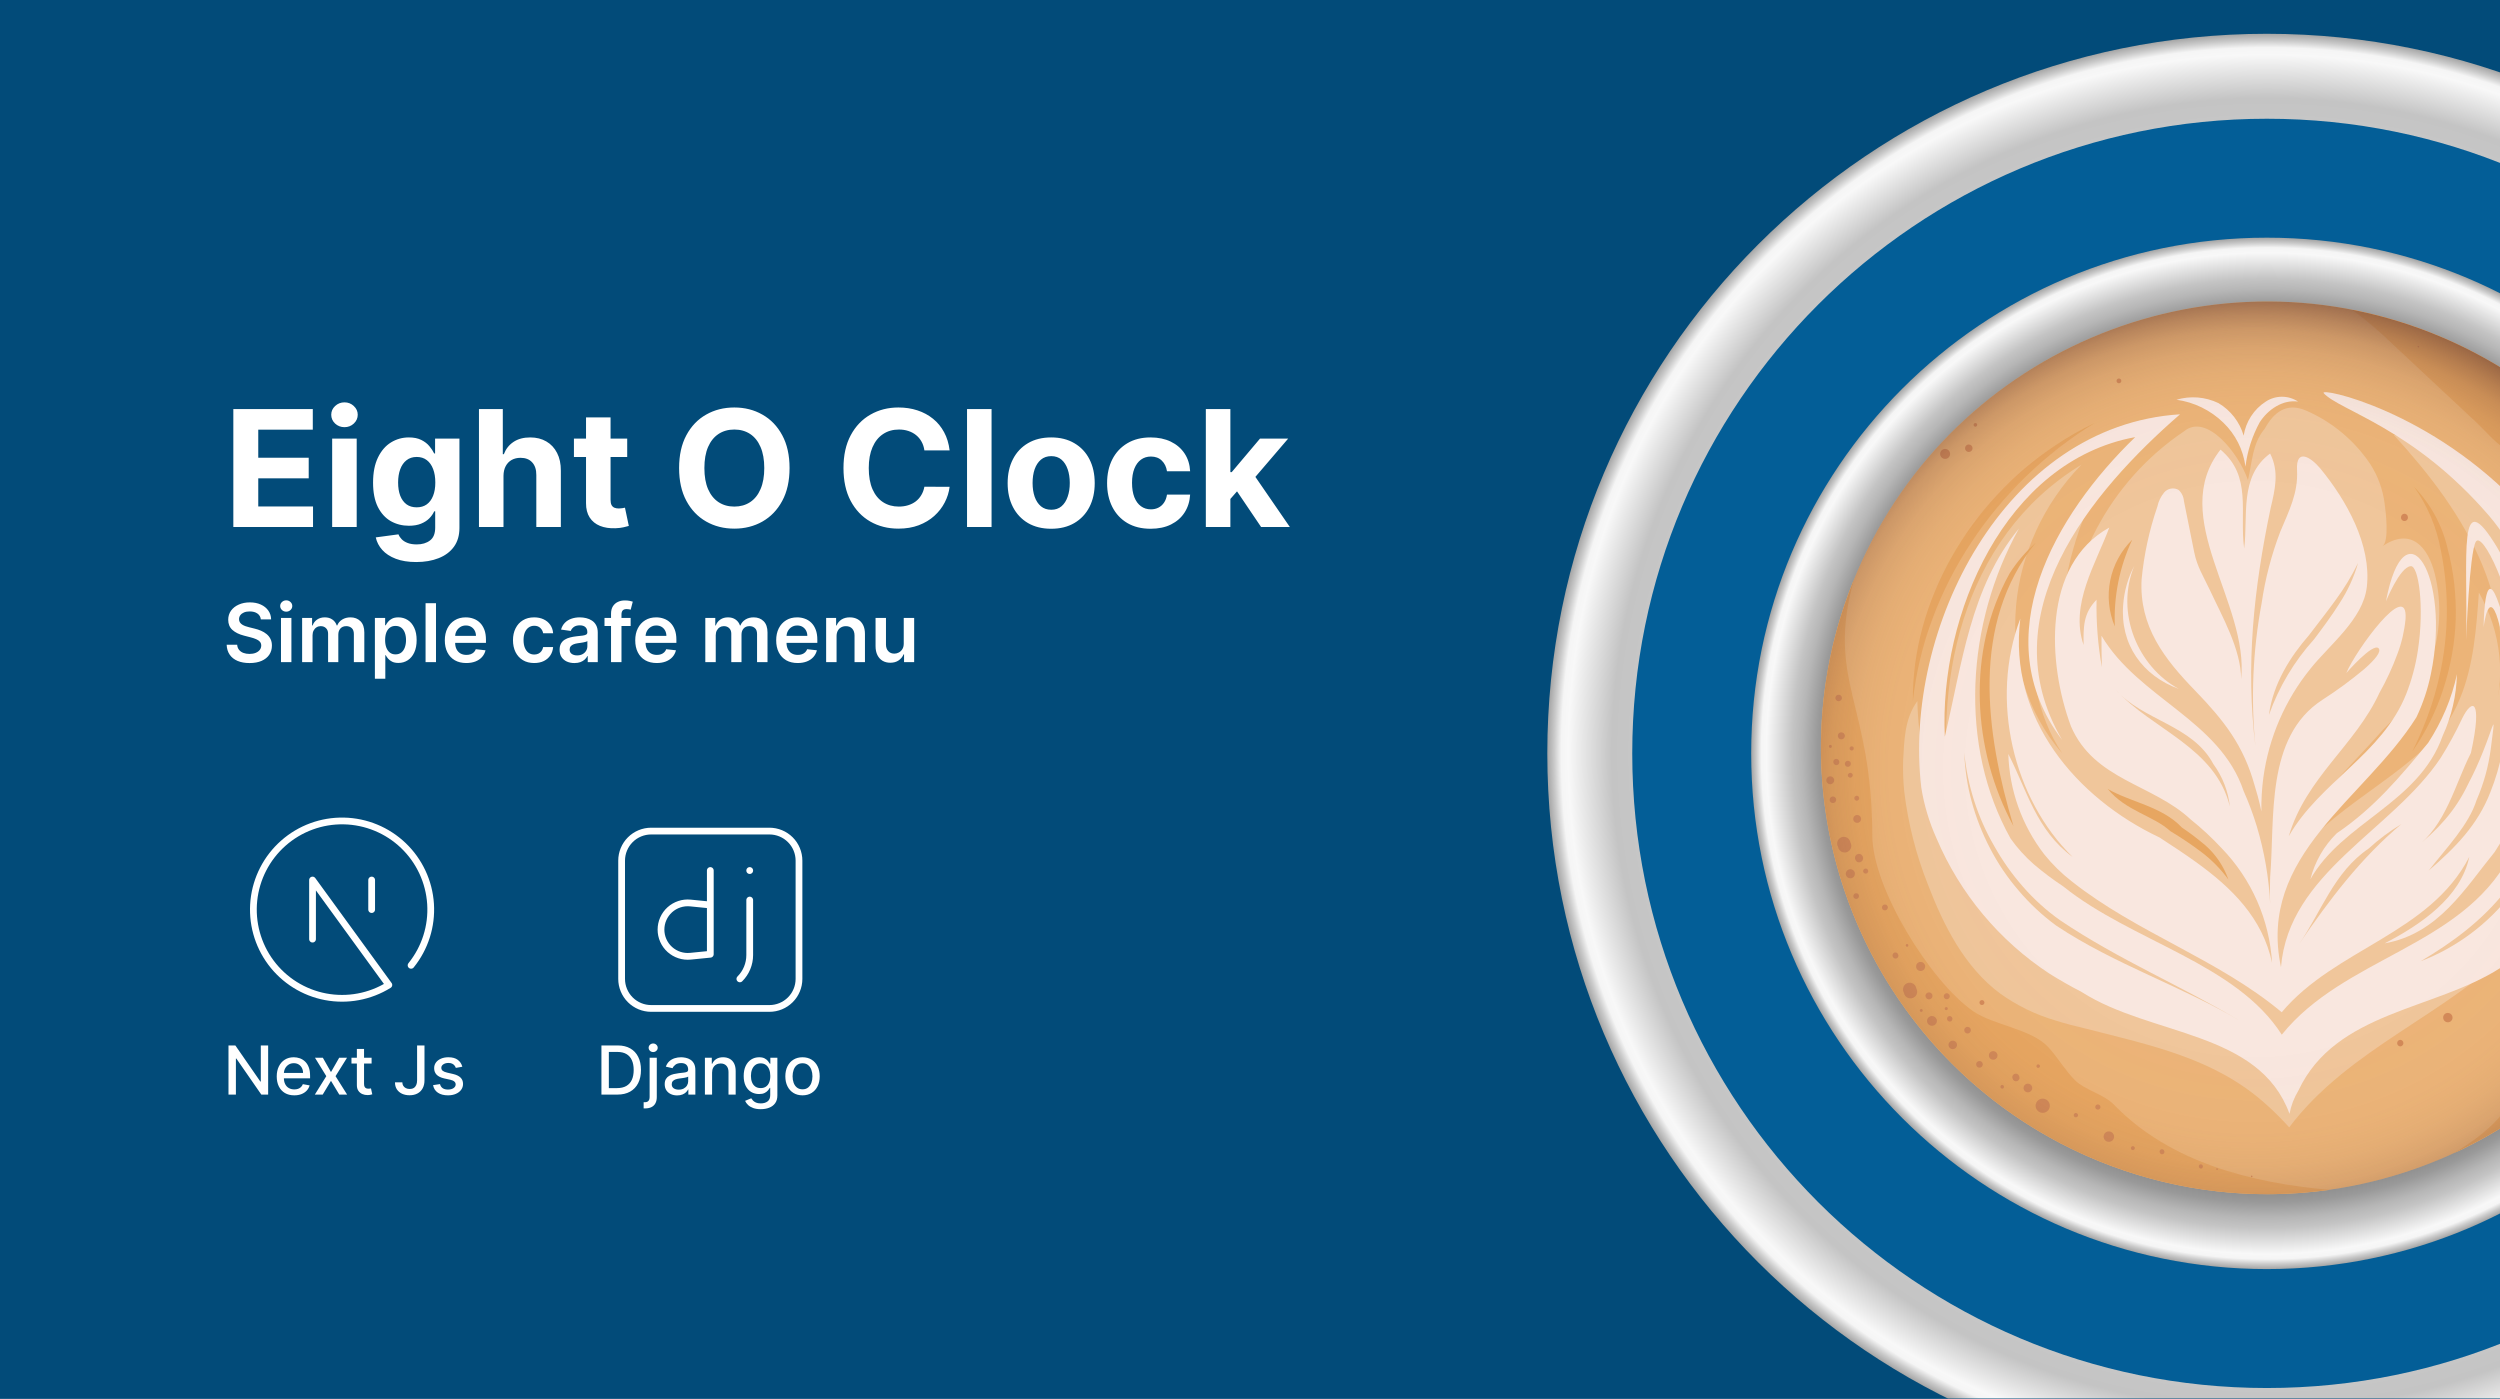 <svg width="370" height="207" viewBox="0 0 370 207" fill="none" xmlns="http://www.w3.org/2000/svg">
<g clip-path="url(#clip0_12_52)">
<rect width="370" height="207" fill="#024B79"/>
<path d="M371 208.545L-0.5 207L371 -0.5L371 208.545Z" fill="#024B79"/>
<path d="M46.255 138.993V130.243L57.55 145.774C54.755 147.51 51.41 148.133 48.177 147.52C44.945 146.906 42.06 145.101 40.096 142.461C38.132 139.822 37.23 136.54 37.57 133.268C37.911 129.995 39.468 126.97 41.933 124.791C44.399 122.612 47.593 121.438 50.882 121.503C54.172 121.567 57.318 122.865 59.696 125.139C62.074 127.413 63.511 130.497 63.723 133.78C63.935 137.064 62.905 140.307 60.839 142.868M55.005 134.618V130.243" stroke="white" stroke-linecap="round" stroke-linejoin="round"/>
<path d="M39.686 154.727V162H38.677L34.98 156.666H34.913V162H33.816V154.727H34.831L38.532 160.068H38.599V154.727H39.686ZM43.552 162.11C43.014 162.11 42.552 161.995 42.163 161.766C41.778 161.534 41.479 161.208 41.269 160.789C41.06 160.368 40.956 159.874 40.956 159.308C40.956 158.75 41.06 158.257 41.269 157.831C41.479 157.405 41.773 157.072 42.149 156.833C42.528 156.594 42.971 156.474 43.477 156.474C43.785 156.474 44.083 156.525 44.372 156.627C44.661 156.729 44.92 156.889 45.15 157.107C45.38 157.324 45.561 157.607 45.693 157.955C45.826 158.301 45.892 158.721 45.892 159.216V159.592H41.556V158.797H44.852C44.852 158.518 44.795 158.27 44.681 158.055C44.568 157.837 44.408 157.665 44.202 157.54C43.998 157.414 43.759 157.352 43.484 157.352C43.186 157.352 42.926 157.425 42.703 157.572C42.483 157.716 42.313 157.906 42.192 158.14C42.074 158.372 42.014 158.624 42.014 158.896V159.518C42.014 159.882 42.078 160.192 42.206 160.448C42.336 160.704 42.517 160.899 42.749 161.034C42.981 161.167 43.252 161.233 43.563 161.233C43.764 161.233 43.947 161.205 44.113 161.148C44.279 161.089 44.422 161.001 44.543 160.885C44.663 160.769 44.756 160.626 44.82 160.455L45.825 160.636C45.744 160.932 45.6 161.192 45.391 161.414C45.185 161.634 44.926 161.806 44.614 161.929C44.304 162.05 43.95 162.11 43.552 162.11ZM47.781 156.545L48.985 158.669L50.2 156.545H51.361L49.66 159.273L51.375 162H50.214L48.985 159.962L47.76 162H46.595L48.293 159.273L46.617 156.545H47.781ZM54.997 156.545V157.398H52.018V156.545H54.997ZM52.817 155.239H53.879V160.398C53.879 160.604 53.909 160.759 53.971 160.864C54.032 160.965 54.112 161.035 54.209 161.073C54.308 161.109 54.416 161.126 54.532 161.126C54.617 161.126 54.692 161.121 54.756 161.109C54.82 161.097 54.869 161.087 54.905 161.08L55.097 161.957C55.035 161.981 54.947 162.005 54.834 162.028C54.72 162.054 54.578 162.069 54.408 162.071C54.128 162.076 53.868 162.026 53.627 161.922C53.385 161.818 53.19 161.657 53.041 161.439C52.891 161.221 52.817 160.948 52.817 160.619V155.239ZM61.73 154.727H62.824V159.884C62.824 160.35 62.732 160.749 62.547 161.08C62.365 161.412 62.108 161.665 61.776 161.84C61.445 162.013 61.057 162.099 60.612 162.099C60.202 162.099 59.834 162.025 59.507 161.876C59.183 161.727 58.926 161.51 58.737 161.226C58.55 160.939 58.456 160.591 58.456 160.182H59.546C59.546 160.383 59.592 160.557 59.685 160.704C59.779 160.851 59.908 160.965 60.072 161.048C60.237 161.129 60.427 161.169 60.64 161.169C60.872 161.169 61.069 161.121 61.23 161.023C61.393 160.924 61.517 160.778 61.602 160.587C61.688 160.395 61.73 160.161 61.73 159.884V154.727ZM68.423 157.877L67.461 158.048C67.421 157.924 67.357 157.807 67.269 157.696C67.184 157.585 67.068 157.494 66.921 157.423C66.774 157.352 66.591 157.316 66.371 157.316C66.07 157.316 65.819 157.384 65.618 157.518C65.417 157.651 65.316 157.823 65.316 158.033C65.316 158.216 65.383 158.362 65.518 158.474C65.653 158.585 65.871 158.676 66.172 158.747L67.038 158.946C67.54 159.062 67.914 159.241 68.16 159.482C68.407 159.724 68.53 160.037 68.53 160.423C68.53 160.75 68.435 161.041 68.246 161.297C68.059 161.55 67.797 161.749 67.461 161.893C67.127 162.038 66.74 162.11 66.3 162.11C65.689 162.11 65.191 161.98 64.805 161.719C64.419 161.457 64.182 161.084 64.094 160.601L65.121 160.445C65.185 160.712 65.316 160.915 65.515 161.052C65.714 161.187 65.973 161.254 66.293 161.254C66.641 161.254 66.919 161.182 67.127 161.038C67.335 160.891 67.439 160.712 67.439 160.501C67.439 160.331 67.376 160.188 67.248 160.072C67.122 159.956 66.929 159.868 66.669 159.809L65.746 159.607C65.237 159.491 64.86 159.306 64.616 159.053C64.375 158.799 64.254 158.478 64.254 158.09C64.254 157.768 64.344 157.487 64.524 157.245C64.704 157.004 64.953 156.815 65.27 156.68C65.587 156.543 65.95 156.474 66.36 156.474C66.95 156.474 67.413 156.602 67.752 156.858C68.091 157.111 68.314 157.451 68.423 157.877Z" fill="white"/>
<path d="M91.366 162H89.012V154.727H91.441C92.153 154.727 92.765 154.873 93.277 155.164C93.788 155.453 94.18 155.868 94.452 156.411C94.727 156.95 94.864 157.598 94.864 158.353C94.864 159.111 94.726 159.762 94.449 160.306C94.174 160.851 93.776 161.27 93.255 161.563C92.735 161.854 92.105 162 91.366 162ZM90.109 161.041H91.306C91.86 161.041 92.32 160.937 92.687 160.729C93.054 160.518 93.329 160.214 93.511 159.816C93.694 159.416 93.785 158.928 93.785 158.353C93.785 157.782 93.694 157.298 93.511 156.901C93.331 156.503 93.063 156.201 92.705 155.995C92.348 155.789 91.904 155.686 91.373 155.686H90.109V161.041ZM96.144 156.545H97.205V162.355C97.205 162.72 97.139 163.027 97.006 163.278C96.876 163.529 96.682 163.72 96.424 163.85C96.168 163.98 95.852 164.045 95.476 164.045C95.438 164.045 95.403 164.045 95.369 164.045C95.334 164.045 95.297 164.044 95.259 164.042V163.129C95.292 163.129 95.322 163.129 95.348 163.129C95.372 163.129 95.399 163.129 95.43 163.129C95.681 163.129 95.862 163.062 95.973 162.927C96.087 162.794 96.144 162.601 96.144 162.348V156.545ZM96.669 155.704C96.484 155.704 96.326 155.642 96.193 155.519C96.063 155.394 95.998 155.245 95.998 155.072C95.998 154.897 96.063 154.747 96.193 154.624C96.326 154.499 96.484 154.436 96.669 154.436C96.854 154.436 97.011 154.499 97.141 154.624C97.274 154.747 97.34 154.897 97.34 155.072C97.34 155.245 97.274 155.394 97.141 155.519C97.011 155.642 96.854 155.704 96.669 155.704ZM100.221 162.121C99.875 162.121 99.563 162.057 99.284 161.929C99.004 161.799 98.783 161.611 98.62 161.364C98.459 161.118 98.378 160.816 98.378 160.459C98.378 160.151 98.437 159.898 98.556 159.699C98.674 159.5 98.834 159.343 99.035 159.227C99.236 159.111 99.461 159.023 99.71 158.964C99.958 158.905 100.212 158.86 100.47 158.829C100.796 158.791 101.061 158.76 101.265 158.737C101.469 158.71 101.617 158.669 101.709 158.612C101.801 158.555 101.847 158.463 101.847 158.335V158.31C101.847 158 101.76 157.76 101.585 157.589C101.412 157.419 101.154 157.334 100.811 157.334C100.453 157.334 100.171 157.413 99.965 157.572C99.762 157.728 99.621 157.902 99.543 158.094L98.545 157.866C98.663 157.535 98.836 157.268 99.063 157.064C99.293 156.858 99.557 156.709 99.855 156.616C100.154 156.522 100.467 156.474 100.796 156.474C101.014 156.474 101.245 156.5 101.489 156.553C101.735 156.602 101.965 156.695 102.178 156.83C102.393 156.964 102.57 157.157 102.707 157.408C102.844 157.657 102.913 157.98 102.913 158.378V162H101.876V161.254H101.833C101.765 161.392 101.662 161.527 101.524 161.659C101.387 161.792 101.211 161.902 100.995 161.989C100.78 162.077 100.522 162.121 100.221 162.121ZM100.452 161.268C100.745 161.268 100.996 161.21 101.205 161.094C101.415 160.978 101.575 160.827 101.684 160.64C101.795 160.451 101.851 160.248 101.851 160.033V159.33C101.813 159.367 101.74 159.403 101.631 159.436C101.524 159.467 101.402 159.494 101.265 159.518C101.128 159.539 100.994 159.559 100.864 159.578C100.734 159.595 100.625 159.609 100.537 159.621C100.331 159.647 100.143 159.691 99.972 159.752C99.804 159.814 99.669 159.902 99.568 160.018C99.468 160.132 99.418 160.284 99.418 160.473C99.418 160.736 99.516 160.935 99.71 161.07C99.904 161.202 100.151 161.268 100.452 161.268ZM105.389 158.761V162H104.327V156.545H105.346V157.433H105.414C105.539 157.144 105.736 156.912 106.003 156.737C106.273 156.562 106.613 156.474 107.022 156.474C107.394 156.474 107.72 156.553 107.999 156.709C108.278 156.863 108.495 157.092 108.649 157.398C108.803 157.703 108.88 158.081 108.88 158.531V162H107.818V158.658C107.818 158.263 107.715 157.954 107.509 157.732C107.303 157.507 107.02 157.394 106.66 157.394C106.414 157.394 106.195 157.447 106.003 157.554C105.814 157.661 105.663 157.817 105.552 158.023C105.443 158.226 105.389 158.473 105.389 158.761ZM112.591 164.159C112.157 164.159 111.784 164.102 111.472 163.989C111.162 163.875 110.908 163.725 110.712 163.538C110.516 163.351 110.369 163.146 110.272 162.923L111.184 162.547C111.248 162.651 111.333 162.761 111.44 162.877C111.549 162.996 111.696 163.096 111.88 163.179C112.067 163.262 112.308 163.303 112.601 163.303C113.004 163.303 113.336 163.205 113.599 163.009C113.862 162.814 113.993 162.504 113.993 162.078V161.006H113.926C113.862 161.122 113.77 161.251 113.649 161.393C113.53 161.535 113.367 161.658 113.159 161.762C112.95 161.866 112.679 161.918 112.346 161.918C111.915 161.918 111.526 161.818 111.181 161.616C110.837 161.413 110.565 161.113 110.364 160.718C110.165 160.32 110.066 159.831 110.066 159.251C110.066 158.671 110.164 158.174 110.36 157.76C110.559 157.346 110.832 157.028 111.177 156.808C111.523 156.586 111.915 156.474 112.353 156.474C112.691 156.474 112.965 156.531 113.173 156.645C113.381 156.756 113.543 156.886 113.659 157.036C113.778 157.185 113.869 157.316 113.933 157.43H114.011V156.545H115.051V162.121C115.051 162.589 114.943 162.974 114.725 163.275C114.507 163.576 114.212 163.798 113.841 163.942C113.471 164.087 113.055 164.159 112.591 164.159ZM112.58 161.038C112.885 161.038 113.143 160.967 113.354 160.825C113.567 160.68 113.728 160.474 113.837 160.207C113.948 159.937 114.004 159.614 114.004 159.237C114.004 158.87 113.949 158.547 113.841 158.268C113.732 157.988 113.572 157.771 113.361 157.614C113.15 157.456 112.89 157.376 112.58 157.376C112.26 157.376 111.994 157.459 111.781 157.625C111.568 157.788 111.407 158.011 111.298 158.293C111.191 158.574 111.138 158.889 111.138 159.237C111.138 159.595 111.193 159.908 111.301 160.178C111.41 160.448 111.571 160.659 111.784 160.81C112 160.962 112.265 161.038 112.58 161.038ZM118.773 162.11C118.262 162.11 117.815 161.993 117.434 161.759C117.053 161.524 116.757 161.196 116.547 160.775C116.336 160.353 116.23 159.861 116.23 159.298C116.23 158.732 116.336 158.237 116.547 157.813C116.757 157.389 117.053 157.06 117.434 156.826C117.815 156.592 118.262 156.474 118.773 156.474C119.284 156.474 119.731 156.592 120.112 156.826C120.493 157.06 120.789 157.389 121 157.813C121.21 158.237 121.316 158.732 121.316 159.298C121.316 159.861 121.21 160.353 121 160.775C120.789 161.196 120.493 161.524 120.112 161.759C119.731 161.993 119.284 162.11 118.773 162.11ZM118.777 161.219C119.108 161.219 119.383 161.131 119.6 160.956C119.818 160.781 119.979 160.548 120.083 160.256C120.19 159.965 120.243 159.644 120.243 159.294C120.243 158.946 120.19 158.626 120.083 158.335C119.979 158.042 119.818 157.806 119.6 157.629C119.383 157.451 119.108 157.362 118.777 157.362C118.443 157.362 118.166 157.451 117.946 157.629C117.728 157.806 117.566 158.042 117.459 158.335C117.355 158.626 117.303 158.946 117.303 159.294C117.303 159.644 117.355 159.965 117.459 160.256C117.566 160.548 117.728 160.781 117.946 160.956C118.166 161.131 118.443 161.219 118.777 161.219Z" fill="white"/>
<path d="M105.125 128.833V141.229L102.186 141.522C101.635 141.578 101.079 141.518 100.553 141.346C100.026 141.174 99.542 140.893 99.131 140.522C98.72 140.15 98.391 139.697 98.167 139.191C97.942 138.685 97.826 138.137 97.826 137.583C97.826 137.03 97.942 136.482 98.167 135.976C98.391 135.47 98.72 135.016 99.131 134.645C99.542 134.274 100.026 133.993 100.553 133.821C101.079 133.648 101.635 133.588 102.186 133.644L105.125 133.938M110.958 128.833V128.848M110.958 133.208V141.355C110.958 142.674 110.433 143.942 109.5 144.875M92 127.375C92 126.215 92.461 125.102 93.281 124.281C94.102 123.461 95.215 123 96.375 123H113.875C115.035 123 116.148 123.461 116.969 124.281C117.789 125.102 118.25 126.215 118.25 127.375V144.875C118.25 146.035 117.789 147.148 116.969 147.969C116.148 148.789 115.035 149.25 113.875 149.25H96.375C95.215 149.25 94.102 148.789 93.281 147.969C92.461 147.148 92 146.035 92 144.875V127.375Z" stroke="white" stroke-linecap="round" stroke-linejoin="round"/>
<path d="M34.533 78V60.545H46.294V63.588H38.223V67.747H45.689V70.79H38.223V74.957H46.328V78H34.533ZM49.16 78V64.909H52.791V78H49.16ZM50.984 63.222C50.444 63.222 49.981 63.043 49.594 62.685C49.214 62.321 49.023 61.886 49.023 61.381C49.023 60.881 49.214 60.452 49.594 60.094C49.981 59.73 50.444 59.548 50.984 59.548C51.523 59.548 51.984 59.73 52.364 60.094C52.751 60.452 52.944 60.881 52.944 61.381C52.944 61.886 52.751 62.321 52.364 62.685C51.984 63.043 51.523 63.222 50.984 63.222ZM61.597 83.182C60.42 83.182 59.412 83.02 58.571 82.696C57.736 82.378 57.071 81.943 56.577 81.392C56.082 80.841 55.761 80.222 55.614 79.534L58.972 79.082C59.074 79.344 59.236 79.588 59.457 79.815C59.679 80.043 59.972 80.224 60.335 80.361C60.705 80.503 61.153 80.574 61.682 80.574C62.472 80.574 63.122 80.381 63.633 79.994C64.151 79.614 64.409 78.974 64.409 78.077V75.682H64.256C64.097 76.046 63.858 76.389 63.54 76.713C63.222 77.037 62.812 77.301 62.312 77.506C61.812 77.71 61.216 77.812 60.523 77.812C59.54 77.812 58.645 77.585 57.838 77.131C57.037 76.671 56.398 75.969 55.92 75.026C55.449 74.077 55.213 72.878 55.213 71.429C55.213 69.946 55.455 68.707 55.938 67.713C56.42 66.719 57.062 65.974 57.864 65.48C58.67 64.986 59.554 64.739 60.514 64.739C61.247 64.739 61.861 64.864 62.355 65.114C62.849 65.358 63.247 65.665 63.548 66.034C63.855 66.398 64.091 66.756 64.256 67.108H64.392V64.909H67.997V78.128C67.997 79.242 67.724 80.173 67.179 80.923C66.633 81.673 65.878 82.236 64.912 82.611C63.952 82.992 62.847 83.182 61.597 83.182ZM61.673 75.085C62.258 75.085 62.753 74.94 63.156 74.651C63.565 74.355 63.878 73.935 64.094 73.389C64.315 72.838 64.426 72.179 64.426 71.412C64.426 70.645 64.318 69.98 64.102 69.418C63.886 68.849 63.574 68.409 63.165 68.097C62.756 67.784 62.258 67.628 61.673 67.628C61.077 67.628 60.574 67.79 60.165 68.114C59.756 68.432 59.446 68.875 59.236 69.443C59.026 70.011 58.92 70.668 58.92 71.412C58.92 72.168 59.026 72.821 59.236 73.372C59.452 73.918 59.761 74.341 60.165 74.642C60.574 74.938 61.077 75.085 61.673 75.085ZM74.517 70.432V78H70.886V60.545H74.415V67.219H74.568C74.864 66.446 75.341 65.841 76 65.403C76.659 64.96 77.486 64.739 78.48 64.739C79.389 64.739 80.182 64.938 80.858 65.335C81.54 65.727 82.068 66.293 82.443 67.031C82.824 67.764 83.011 68.642 83.006 69.665V78H79.375V70.312C79.381 69.506 79.176 68.878 78.761 68.429C78.352 67.98 77.778 67.756 77.04 67.756C76.546 67.756 76.108 67.861 75.727 68.071C75.352 68.281 75.057 68.588 74.841 68.992C74.631 69.389 74.523 69.869 74.517 70.432ZM92.826 64.909V67.636H84.942V64.909H92.826ZM86.732 61.773H90.363V73.977C90.363 74.312 90.414 74.574 90.516 74.761C90.619 74.943 90.761 75.071 90.942 75.145C91.13 75.219 91.346 75.256 91.59 75.256C91.761 75.256 91.931 75.242 92.102 75.213C92.272 75.179 92.403 75.153 92.494 75.136L93.065 77.838C92.883 77.895 92.627 77.96 92.298 78.034C91.968 78.114 91.567 78.162 91.096 78.179C90.221 78.213 89.454 78.097 88.795 77.829C88.141 77.562 87.633 77.148 87.269 76.585C86.906 76.023 86.727 75.312 86.732 74.454V61.773ZM116.854 69.273C116.854 71.176 116.493 72.796 115.771 74.131C115.055 75.466 114.078 76.486 112.839 77.19C111.607 77.889 110.22 78.239 108.68 78.239C107.129 78.239 105.737 77.886 104.504 77.182C103.271 76.477 102.297 75.457 101.581 74.122C100.865 72.787 100.507 71.171 100.507 69.273C100.507 67.369 100.865 65.75 101.581 64.415C102.297 63.08 103.271 62.062 104.504 61.364C105.737 60.659 107.129 60.307 108.68 60.307C110.22 60.307 111.607 60.659 112.839 61.364C114.078 62.062 115.055 63.08 115.771 64.415C116.493 65.75 116.854 67.369 116.854 69.273ZM113.112 69.273C113.112 68.04 112.928 67 112.558 66.153C112.195 65.307 111.68 64.665 111.016 64.227C110.351 63.79 109.572 63.571 108.68 63.571C107.788 63.571 107.01 63.79 106.345 64.227C105.68 64.665 105.163 65.307 104.794 66.153C104.43 67 104.249 68.04 104.249 69.273C104.249 70.506 104.43 71.546 104.794 72.392C105.163 73.239 105.68 73.881 106.345 74.318C107.01 74.756 107.788 74.974 108.68 74.974C109.572 74.974 110.351 74.756 111.016 74.318C111.68 73.881 112.195 73.239 112.558 72.392C112.928 71.546 113.112 70.506 113.112 69.273ZM140.543 66.656H136.81C136.741 66.173 136.602 65.744 136.392 65.369C136.182 64.989 135.912 64.665 135.582 64.398C135.253 64.131 134.872 63.926 134.44 63.784C134.014 63.642 133.551 63.571 133.051 63.571C132.148 63.571 131.361 63.795 130.69 64.244C130.02 64.688 129.5 65.335 129.131 66.188C128.761 67.034 128.577 68.062 128.577 69.273C128.577 70.517 128.761 71.562 129.131 72.409C129.506 73.256 130.028 73.895 130.699 74.327C131.369 74.758 132.145 74.974 133.026 74.974C133.52 74.974 133.977 74.909 134.398 74.778C134.824 74.648 135.202 74.457 135.531 74.207C135.861 73.952 136.134 73.642 136.349 73.278C136.571 72.915 136.724 72.5 136.81 72.034L140.543 72.051C140.446 72.852 140.205 73.625 139.818 74.369C139.438 75.108 138.923 75.77 138.276 76.355C137.634 76.935 136.866 77.395 135.974 77.736C135.088 78.071 134.085 78.239 132.966 78.239C131.409 78.239 130.017 77.886 128.79 77.182C127.568 76.477 126.602 75.457 125.892 74.122C125.188 72.787 124.835 71.171 124.835 69.273C124.835 67.369 125.193 65.75 125.909 64.415C126.625 63.08 127.597 62.062 128.824 61.364C130.051 60.659 131.432 60.307 132.966 60.307C133.977 60.307 134.915 60.449 135.778 60.733C136.648 61.017 137.418 61.432 138.088 61.977C138.759 62.517 139.304 63.179 139.724 63.963C140.151 64.747 140.423 65.645 140.543 66.656ZM146.751 60.545V78H143.121V60.545H146.751ZM155.575 78.256C154.251 78.256 153.106 77.974 152.14 77.412C151.18 76.844 150.438 76.054 149.915 75.043C149.393 74.026 149.131 72.847 149.131 71.506C149.131 70.153 149.393 68.972 149.915 67.96C150.438 66.943 151.18 66.153 152.14 65.591C153.106 65.023 154.251 64.739 155.575 64.739C156.898 64.739 158.04 65.023 159.001 65.591C159.967 66.153 160.711 66.943 161.234 67.96C161.756 68.972 162.018 70.153 162.018 71.506C162.018 72.847 161.756 74.026 161.234 75.043C160.711 76.054 159.967 76.844 159.001 77.412C158.04 77.974 156.898 78.256 155.575 78.256ZM155.592 75.443C156.194 75.443 156.697 75.273 157.1 74.932C157.504 74.585 157.808 74.114 158.012 73.517C158.222 72.921 158.327 72.242 158.327 71.48C158.327 70.719 158.222 70.04 158.012 69.443C157.808 68.847 157.504 68.375 157.1 68.028C156.697 67.682 156.194 67.508 155.592 67.508C154.984 67.508 154.472 67.682 154.058 68.028C153.648 68.375 153.339 68.847 153.129 69.443C152.924 70.04 152.822 70.719 152.822 71.48C152.822 72.242 152.924 72.921 153.129 73.517C153.339 74.114 153.648 74.585 154.058 74.932C154.472 75.273 154.984 75.443 155.592 75.443ZM170.293 78.256C168.952 78.256 167.799 77.972 166.833 77.403C165.873 76.829 165.134 76.034 164.617 75.017C164.106 74 163.85 72.829 163.85 71.506C163.85 70.165 164.109 68.989 164.626 67.977C165.148 66.96 165.89 66.168 166.85 65.599C167.81 65.026 168.952 64.739 170.276 64.739C171.418 64.739 172.418 64.946 173.276 65.361C174.134 65.776 174.813 66.358 175.313 67.108C175.813 67.858 176.089 68.739 176.14 69.75H172.714C172.617 69.097 172.362 68.571 171.947 68.173C171.538 67.77 171.001 67.568 170.336 67.568C169.773 67.568 169.282 67.722 168.862 68.028C168.447 68.329 168.123 68.77 167.89 69.349C167.657 69.929 167.54 70.631 167.54 71.454C167.54 72.29 167.654 73 167.881 73.585C168.114 74.171 168.441 74.617 168.862 74.923C169.282 75.23 169.773 75.383 170.336 75.383C170.751 75.383 171.123 75.298 171.452 75.128C171.788 74.957 172.063 74.71 172.279 74.386C172.501 74.057 172.646 73.662 172.714 73.202H176.14C176.083 74.202 175.81 75.082 175.322 75.844C174.839 76.599 174.171 77.19 173.319 77.617C172.467 78.043 171.458 78.256 170.293 78.256ZM181.754 74.233L181.763 69.878H182.291L186.484 64.909H190.652L185.018 71.489H184.158L181.754 74.233ZM178.464 78V60.545H182.095V78H178.464ZM186.646 78L182.794 72.298L185.214 69.733L190.899 78H186.646Z" fill="white"/>
<path d="M38.604 91.672C38.564 91.3 38.396 91.01 38.101 90.803C37.808 90.595 37.428 90.492 36.959 90.492C36.629 90.492 36.347 90.541 36.111 90.641C35.875 90.74 35.695 90.875 35.57 91.046C35.445 91.216 35.381 91.41 35.378 91.629C35.378 91.811 35.419 91.969 35.501 92.102C35.587 92.236 35.702 92.349 35.847 92.443C35.992 92.534 36.152 92.611 36.328 92.673C36.504 92.736 36.682 92.788 36.861 92.831L37.679 93.035C38.008 93.112 38.325 93.216 38.629 93.347C38.936 93.477 39.21 93.642 39.452 93.841C39.696 94.04 39.889 94.28 40.031 94.561C40.173 94.842 40.244 95.172 40.244 95.55C40.244 96.061 40.114 96.511 39.852 96.901C39.591 97.287 39.213 97.59 38.719 97.808C38.227 98.024 37.632 98.132 36.933 98.132C36.254 98.132 35.665 98.027 35.165 97.817C34.668 97.606 34.278 97.3 33.997 96.896C33.719 96.493 33.568 96.001 33.545 95.422H35.101C35.124 95.726 35.217 95.979 35.382 96.18C35.547 96.382 35.761 96.533 36.026 96.632C36.293 96.731 36.591 96.781 36.92 96.781C37.264 96.781 37.565 96.73 37.824 96.628C38.085 96.523 38.29 96.378 38.438 96.193C38.585 96.006 38.66 95.787 38.663 95.537C38.66 95.31 38.594 95.122 38.463 94.974C38.332 94.824 38.149 94.699 37.913 94.599C37.68 94.497 37.408 94.406 37.095 94.327L36.102 94.071C35.383 93.886 34.815 93.606 34.398 93.231C33.983 92.854 33.776 92.352 33.776 91.727C33.776 91.213 33.915 90.763 34.193 90.376C34.474 89.99 34.856 89.69 35.34 89.477C35.822 89.261 36.369 89.153 36.98 89.153C37.599 89.153 38.142 89.261 38.608 89.477C39.077 89.69 39.445 89.987 39.712 90.368C39.979 90.746 40.117 91.18 40.125 91.672H38.604ZM41.586 98V91.454H43.128V98H41.586ZM42.361 90.526C42.117 90.526 41.907 90.445 41.73 90.283C41.554 90.118 41.466 89.921 41.466 89.69C41.466 89.457 41.554 89.26 41.73 89.098C41.907 88.933 42.117 88.851 42.361 88.851C42.608 88.851 42.819 88.933 42.992 89.098C43.168 89.26 43.256 89.457 43.256 89.69C43.256 89.921 43.168 90.118 42.992 90.283C42.819 90.445 42.608 90.526 42.361 90.526ZM44.715 98V91.454H46.189V92.567H46.266C46.402 92.192 46.628 91.899 46.943 91.689C47.258 91.476 47.635 91.369 48.072 91.369C48.516 91.369 48.889 91.477 49.193 91.693C49.5 91.906 49.716 92.197 49.841 92.567H49.909C50.054 92.203 50.298 91.913 50.642 91.697C50.989 91.479 51.399 91.369 51.874 91.369C52.476 91.369 52.967 91.56 53.348 91.94C53.729 92.321 53.919 92.876 53.919 93.606V98H52.372V93.845C52.372 93.439 52.264 93.142 52.048 92.954C51.832 92.764 51.568 92.669 51.256 92.669C50.883 92.669 50.592 92.785 50.382 93.019C50.175 93.249 50.071 93.548 50.071 93.918V98H48.558V93.781C48.558 93.443 48.456 93.173 48.251 92.972C48.05 92.77 47.785 92.669 47.459 92.669C47.237 92.669 47.035 92.726 46.854 92.84C46.672 92.95 46.527 93.108 46.419 93.312C46.311 93.514 46.257 93.75 46.257 94.02V98H44.715ZM55.484 100.455V91.454H57.001V92.537H57.091C57.17 92.378 57.282 92.209 57.427 92.03C57.572 91.848 57.768 91.693 58.015 91.565C58.262 91.435 58.578 91.369 58.961 91.369C59.467 91.369 59.923 91.499 60.329 91.757C60.738 92.013 61.062 92.392 61.301 92.895C61.542 93.395 61.663 94.008 61.663 94.736C61.663 95.454 61.545 96.065 61.309 96.568C61.074 97.071 60.752 97.454 60.346 97.719C59.94 97.983 59.48 98.115 58.966 98.115C58.591 98.115 58.279 98.053 58.032 97.928C57.785 97.803 57.586 97.652 57.436 97.476C57.288 97.297 57.173 97.128 57.091 96.969H57.027V100.455H55.484ZM56.997 94.727C56.997 95.151 57.056 95.521 57.176 95.84C57.298 96.158 57.473 96.406 57.7 96.585C57.93 96.761 58.209 96.849 58.535 96.849C58.876 96.849 59.162 96.758 59.392 96.577C59.622 96.392 59.795 96.141 59.912 95.822C60.031 95.501 60.091 95.136 60.091 94.727C60.091 94.321 60.032 93.96 59.916 93.645C59.799 93.329 59.626 93.082 59.396 92.903C59.166 92.724 58.879 92.635 58.535 92.635C58.206 92.635 57.926 92.722 57.696 92.895C57.466 93.068 57.291 93.311 57.172 93.624C57.055 93.936 56.997 94.304 56.997 94.727ZM64.527 89.273V98H62.984V89.273H64.527ZM69.011 98.128C68.354 98.128 67.788 97.992 67.31 97.719C66.836 97.443 66.471 97.054 66.215 96.551C65.96 96.046 65.832 95.45 65.832 94.766C65.832 94.092 65.96 93.501 66.215 92.993C66.474 92.481 66.835 92.084 67.298 91.8C67.761 91.513 68.305 91.369 68.93 91.369C69.333 91.369 69.714 91.435 70.072 91.565C70.433 91.693 70.751 91.892 71.026 92.162C71.305 92.432 71.523 92.776 71.683 93.193C71.842 93.608 71.921 94.102 71.921 94.676V95.149H66.556V94.109H70.442C70.44 93.814 70.376 93.551 70.251 93.321C70.126 93.088 69.951 92.905 69.727 92.771C69.505 92.638 69.246 92.571 68.951 92.571C68.636 92.571 68.359 92.648 68.12 92.801C67.881 92.952 67.695 93.151 67.562 93.398C67.431 93.642 67.364 93.91 67.362 94.203V95.111C67.362 95.492 67.431 95.818 67.57 96.091C67.71 96.361 67.904 96.568 68.154 96.713C68.404 96.855 68.697 96.926 69.032 96.926C69.256 96.926 69.46 96.895 69.641 96.832C69.823 96.767 69.981 96.672 70.114 96.547C70.248 96.422 70.349 96.267 70.417 96.082L71.857 96.244C71.766 96.625 71.593 96.957 71.337 97.242C71.085 97.523 70.761 97.742 70.366 97.898C69.971 98.051 69.519 98.128 69.011 98.128ZM79.058 98.128C78.404 98.128 77.843 97.984 77.375 97.697C76.909 97.41 76.549 97.014 76.296 96.508C76.046 96 75.921 95.415 75.921 94.753C75.921 94.088 76.049 93.501 76.305 92.993C76.561 92.481 76.921 92.084 77.387 91.8C77.856 91.513 78.41 91.369 79.049 91.369C79.581 91.369 80.051 91.467 80.46 91.663C80.872 91.856 81.2 92.131 81.444 92.486C81.689 92.838 81.828 93.25 81.862 93.722H80.387C80.328 93.406 80.186 93.144 79.961 92.933C79.74 92.72 79.443 92.614 79.071 92.614C78.755 92.614 78.478 92.699 78.24 92.869C78.001 93.037 77.815 93.278 77.681 93.594C77.551 93.909 77.485 94.287 77.485 94.727C77.485 95.173 77.551 95.557 77.681 95.878C77.812 96.196 77.995 96.442 78.231 96.615C78.47 96.785 78.75 96.871 79.071 96.871C79.298 96.871 79.501 96.828 79.68 96.743C79.862 96.655 80.014 96.528 80.136 96.364C80.258 96.199 80.342 95.999 80.387 95.763H81.862C81.825 96.226 81.689 96.636 81.453 96.994C81.217 97.349 80.896 97.628 80.49 97.829C80.084 98.028 79.606 98.128 79.058 98.128ZM85.012 98.132C84.597 98.132 84.224 98.058 83.891 97.91C83.562 97.76 83.3 97.538 83.107 97.246C82.917 96.953 82.822 96.592 82.822 96.163C82.822 95.794 82.89 95.489 83.026 95.247C83.163 95.006 83.349 94.812 83.585 94.668C83.82 94.523 84.086 94.413 84.381 94.34C84.68 94.263 84.988 94.207 85.306 94.173C85.69 94.133 86.001 94.098 86.239 94.067C86.478 94.033 86.651 93.981 86.759 93.913C86.87 93.842 86.925 93.733 86.925 93.585V93.56C86.925 93.239 86.83 92.99 86.64 92.814C86.45 92.638 86.175 92.55 85.817 92.55C85.44 92.55 85.14 92.632 84.918 92.797C84.7 92.962 84.552 93.156 84.475 93.381L83.035 93.176C83.148 92.778 83.336 92.446 83.597 92.179C83.859 91.909 84.178 91.707 84.556 91.574C84.934 91.438 85.352 91.369 85.809 91.369C86.124 91.369 86.438 91.406 86.751 91.48C87.063 91.554 87.349 91.676 87.607 91.847C87.866 92.014 88.073 92.243 88.229 92.533C88.388 92.822 88.468 93.185 88.468 93.619V98H86.985V97.101H86.934C86.84 97.283 86.708 97.453 86.538 97.612C86.37 97.769 86.158 97.895 85.903 97.992C85.65 98.085 85.353 98.132 85.012 98.132ZM85.413 96.999C85.722 96.999 85.991 96.938 86.218 96.815C86.445 96.69 86.62 96.526 86.742 96.321C86.867 96.117 86.93 95.894 86.93 95.652V94.881C86.881 94.921 86.799 94.957 86.683 94.992C86.569 95.026 86.441 95.055 86.299 95.081C86.157 95.106 86.016 95.129 85.877 95.149C85.738 95.169 85.617 95.186 85.515 95.2C85.285 95.231 85.079 95.283 84.897 95.354C84.715 95.425 84.572 95.524 84.467 95.652C84.362 95.777 84.309 95.939 84.309 96.138C84.309 96.422 84.413 96.636 84.62 96.781C84.827 96.926 85.092 96.999 85.413 96.999ZM93.335 91.454V92.648H89.465V91.454H93.335ZM90.433 98V90.837C90.433 90.396 90.523 90.03 90.705 89.737C90.89 89.445 91.137 89.226 91.447 89.081C91.756 88.936 92.1 88.864 92.478 88.864C92.745 88.864 92.982 88.885 93.19 88.928C93.397 88.97 93.55 89.008 93.65 89.043L93.343 90.236C93.278 90.216 93.195 90.196 93.096 90.176C92.996 90.153 92.886 90.142 92.763 90.142C92.477 90.142 92.273 90.212 92.154 90.351C92.038 90.487 91.979 90.683 91.979 90.939V98H90.433ZM97.194 98.128C96.538 98.128 95.971 97.992 95.494 97.719C95.019 97.443 94.654 97.054 94.399 96.551C94.143 96.046 94.015 95.45 94.015 94.766C94.015 94.092 94.143 93.501 94.399 92.993C94.657 92.481 95.018 92.084 95.481 91.8C95.944 91.513 96.488 91.369 97.113 91.369C97.517 91.369 97.897 91.435 98.255 91.565C98.616 91.693 98.934 91.892 99.21 92.162C99.488 92.432 99.707 92.776 99.866 93.193C100.025 93.608 100.105 94.102 100.105 94.676V95.149H94.74V94.109H98.626C98.623 93.814 98.559 93.551 98.434 93.321C98.309 93.088 98.135 92.905 97.91 92.771C97.689 92.638 97.43 92.571 97.135 92.571C96.819 92.571 96.542 92.648 96.304 92.801C96.065 92.952 95.879 93.151 95.745 93.398C95.615 93.642 95.548 93.91 95.545 94.203V95.111C95.545 95.492 95.615 95.818 95.754 96.091C95.893 96.361 96.088 96.568 96.338 96.713C96.588 96.855 96.88 96.926 97.216 96.926C97.44 96.926 97.643 96.895 97.825 96.832C98.007 96.767 98.164 96.672 98.298 96.547C98.431 96.422 98.532 96.267 98.6 96.082L100.041 96.244C99.95 96.625 99.777 96.957 99.521 97.242C99.268 97.523 98.944 97.742 98.549 97.898C98.154 98.051 97.703 98.128 97.194 98.128ZM104.386 98V91.454H105.861V92.567H105.938C106.074 92.192 106.3 91.899 106.615 91.689C106.93 91.476 107.307 91.369 107.744 91.369C108.188 91.369 108.561 91.477 108.865 91.693C109.172 91.906 109.388 92.197 109.513 92.567H109.581C109.726 92.203 109.97 91.913 110.314 91.697C110.661 91.479 111.071 91.369 111.545 91.369C112.148 91.369 112.639 91.56 113.02 91.94C113.401 92.321 113.591 92.876 113.591 93.606V98H112.044V93.845C112.044 93.439 111.936 93.142 111.72 92.954C111.504 92.764 111.24 92.669 110.928 92.669C110.555 92.669 110.264 92.785 110.054 93.019C109.847 93.249 109.743 93.548 109.743 93.918V98H108.23V93.781C108.23 93.443 108.128 93.173 107.923 92.972C107.722 92.77 107.457 92.669 107.131 92.669C106.909 92.669 106.707 92.726 106.526 92.84C106.344 92.95 106.199 93.108 106.091 93.312C105.983 93.514 105.929 93.75 105.929 94.02V98H104.386ZM118.054 98.128C117.397 98.128 116.831 97.992 116.353 97.719C115.879 97.443 115.514 97.054 115.258 96.551C115.002 96.046 114.875 95.45 114.875 94.766C114.875 94.092 115.002 93.501 115.258 92.993C115.517 92.481 115.877 92.084 116.341 91.8C116.804 91.513 117.348 91.369 117.973 91.369C118.376 91.369 118.757 91.435 119.115 91.565C119.475 91.693 119.794 91.892 120.069 92.162C120.348 92.432 120.566 92.776 120.725 93.193C120.885 93.608 120.964 94.102 120.964 94.676V95.149H115.599V94.109H119.485C119.483 93.814 119.419 93.551 119.294 93.321C119.169 93.088 118.994 92.905 118.77 92.771C118.548 92.638 118.289 92.571 117.994 92.571C117.679 92.571 117.402 92.648 117.163 92.801C116.924 92.952 116.738 93.151 116.605 93.398C116.474 93.642 116.407 93.91 116.404 94.203V95.111C116.404 95.492 116.474 95.818 116.613 96.091C116.752 96.361 116.947 96.568 117.197 96.713C117.447 96.855 117.74 96.926 118.075 96.926C118.299 96.926 118.502 96.895 118.684 96.832C118.866 96.767 119.024 96.672 119.157 96.547C119.291 96.422 119.392 96.267 119.46 96.082L120.9 96.244C120.809 96.625 120.636 96.957 120.38 97.242C120.127 97.523 119.804 97.742 119.409 97.898C119.014 98.051 118.562 98.128 118.054 98.128ZM123.812 94.165V98H122.269V91.454H123.744V92.567H123.82C123.971 92.2 124.211 91.909 124.54 91.693C124.873 91.477 125.283 91.369 125.772 91.369C126.224 91.369 126.617 91.466 126.952 91.659C127.29 91.852 127.552 92.132 127.737 92.499C127.924 92.865 128.016 93.31 128.013 93.832V98H126.471V94.071C126.471 93.633 126.357 93.291 126.13 93.044C125.906 92.797 125.594 92.673 125.197 92.673C124.927 92.673 124.687 92.733 124.477 92.852C124.269 92.969 124.106 93.138 123.987 93.359C123.87 93.581 123.812 93.849 123.812 94.165ZM133.754 95.247V91.454H135.296V98H133.8V96.837H133.732C133.585 97.203 133.342 97.503 133.004 97.736C132.668 97.969 132.255 98.085 131.763 98.085C131.335 98.085 130.955 97.99 130.626 97.8C130.299 97.606 130.043 97.327 129.859 96.96C129.674 96.591 129.582 96.145 129.582 95.622V91.454H131.124V95.383C131.124 95.798 131.238 96.128 131.465 96.372C131.692 96.617 131.991 96.739 132.36 96.739C132.587 96.739 132.808 96.683 133.021 96.572C133.234 96.462 133.408 96.297 133.545 96.078C133.684 95.856 133.754 95.579 133.754 95.247Z" fill="white"/>
<g filter="url(#filter0_d_12_52)">
<path d="M343.5 210C402.318 210 450 162.318 450 103.5C450 44.682 402.318 -3 343.5 -3C284.682 -3 237 44.682 237 103.5C237 162.318 284.682 210 343.5 210Z" fill="url(#paint0_radial_12_52)"/>
<g style="mix-blend-mode:multiply">
<path d="M343.5 197.427C395.374 197.427 437.427 155.374 437.427 103.5C437.427 51.626 395.374 9.573 343.5 9.573C291.626 9.573 249.573 51.626 249.573 103.5C249.573 155.374 291.626 197.427 343.5 197.427Z" fill="#035E97"/>
</g>
<path d="M343.5 179.825C385.653 179.825 419.825 145.653 419.825 103.5C419.825 61.347 385.653 27.175 343.5 27.175C301.347 27.175 267.175 61.347 267.175 103.5C267.175 145.653 301.347 179.825 343.5 179.825Z" fill="url(#paint1_radial_12_52)"/>
<path d="M404.887 127.139C418.396 93.262 401.884 54.847 368.007 41.338C334.129 27.829 295.715 44.341 282.206 78.219C268.697 112.097 285.209 150.511 319.086 164.02C352.964 177.529 391.378 161.017 404.887 127.139Z" fill="#ECB478"/>
<path d="M285.107 115.716C285.107 123.379 293.72 137.305 300.03 141.658C303.056 143.743 308.643 144.273 311.139 146.971C312.575 148.516 313.617 150.409 315.117 151.89C316.617 153.371 319.323 153.893 320.924 155.548C329.153 164.024 341.214 167.087 352.799 168.102C349.984 168.492 347.147 168.706 344.305 168.742C333.417 168.86 322.669 166.285 313.017 161.247C303.364 156.209 295.106 148.864 288.977 139.865C282.847 130.866 279.036 120.492 277.882 109.665C276.728 98.838 278.268 87.894 282.363 77.805C278.239 92.875 285.043 95.847 285.107 115.716Z" fill="#E7A661"/>
<path d="M311.313 155.301C311.244 155.105 311.119 154.934 310.952 154.809C310.786 154.685 310.587 154.612 310.38 154.601C310.172 154.589 309.966 154.639 309.787 154.745C309.609 154.85 309.465 155.006 309.375 155.193C309.284 155.38 309.251 155.59 309.28 155.795C309.309 156.001 309.397 156.194 309.535 156.349C309.673 156.504 309.854 156.615 310.055 156.668C310.256 156.72 310.468 156.712 310.664 156.645C310.795 156.6 310.916 156.529 311.02 156.437C311.124 156.345 311.208 156.233 311.268 156.108C311.329 155.983 311.364 155.847 311.371 155.709C311.379 155.57 311.359 155.432 311.313 155.301Z" fill="#D38A59"/>
<path d="M304.573 152.758C304.562 152.723 304.544 152.69 304.519 152.662C304.495 152.634 304.465 152.612 304.432 152.595C304.399 152.579 304.363 152.57 304.326 152.568C304.289 152.566 304.252 152.572 304.217 152.585C304.157 152.616 304.11 152.668 304.084 152.731C304.059 152.794 304.057 152.864 304.08 152.928C304.102 152.993 304.146 153.047 304.205 153.081C304.264 153.115 304.333 153.127 304.4 153.114C304.435 153.103 304.468 153.085 304.496 153.06C304.523 153.036 304.546 153.007 304.562 152.973C304.579 152.94 304.588 152.904 304.59 152.867C304.592 152.83 304.586 152.793 304.573 152.758Z" fill="#D38A59"/>
<path d="M306.842 151.296C306.824 151.226 306.791 151.16 306.747 151.103C306.702 151.046 306.646 150.999 306.582 150.965C306.518 150.931 306.448 150.911 306.375 150.906C306.303 150.901 306.231 150.91 306.163 150.934C306.094 150.959 306.032 150.997 305.979 151.046C305.927 151.096 305.885 151.156 305.857 151.223C305.829 151.29 305.815 151.361 305.816 151.434C305.817 151.506 305.833 151.577 305.863 151.643C305.881 151.713 305.914 151.779 305.959 151.836C306.003 151.892 306.06 151.939 306.123 151.973C306.187 152.007 306.258 152.028 306.33 152.033C306.402 152.038 306.474 152.028 306.543 152.004C306.611 151.98 306.673 151.942 306.726 151.892C306.778 151.843 306.82 151.782 306.848 151.716C306.876 151.649 306.89 151.577 306.889 151.505C306.888 151.433 306.872 151.361 306.842 151.296Z" fill="#D38A59"/>
<path d="M308.735 152.814C308.707 152.734 308.664 152.66 308.608 152.597C308.552 152.534 308.484 152.482 308.408 152.445C308.332 152.408 308.249 152.387 308.165 152.382C308.081 152.377 307.996 152.388 307.916 152.416C307.836 152.443 307.763 152.486 307.7 152.543C307.636 152.599 307.585 152.667 307.548 152.743C307.511 152.819 307.489 152.901 307.484 152.985C307.479 153.07 307.491 153.154 307.518 153.234C307.574 153.395 307.692 153.528 307.845 153.603C307.999 153.677 308.176 153.688 308.337 153.632C308.498 153.576 308.631 153.459 308.705 153.305C308.78 153.152 308.79 152.975 308.735 152.814Z" fill="#D38A59"/>
<path d="M315.536 156.937C315.506 156.858 315.446 156.794 315.37 156.757C315.294 156.719 315.207 156.712 315.126 156.736C315.046 156.765 314.98 156.824 314.942 156.901C314.905 156.978 314.899 157.066 314.925 157.147C314.939 157.187 314.96 157.224 314.988 157.256C315.017 157.288 315.051 157.314 315.089 157.332C315.127 157.351 315.168 157.362 315.211 157.364C315.253 157.367 315.296 157.361 315.336 157.348C315.376 157.334 315.413 157.312 315.445 157.284C315.477 157.256 315.502 157.222 315.521 157.184C315.54 157.146 315.551 157.104 315.553 157.062C315.556 157.02 315.55 156.977 315.536 156.937Z" fill="#D38A59"/>
<path d="M320.841 159.964C320.791 159.819 320.698 159.692 320.576 159.599C320.453 159.506 320.305 159.452 320.152 159.443C319.998 159.434 319.845 159.471 319.712 159.549C319.58 159.627 319.473 159.743 319.407 159.882C319.34 160.02 319.316 160.176 319.337 160.328C319.359 160.48 319.425 160.623 319.528 160.738C319.631 160.852 319.765 160.934 319.914 160.972C320.064 161.01 320.221 161.003 320.366 160.952C320.462 160.919 320.551 160.867 320.628 160.799C320.704 160.732 320.766 160.65 320.811 160.558C320.855 160.466 320.88 160.366 320.886 160.264C320.891 160.162 320.876 160.06 320.841 159.964Z" fill="#D38A59"/>
<path d="M318.846 155.712C318.83 155.664 318.804 155.619 318.77 155.581C318.737 155.543 318.696 155.512 318.65 155.49C318.604 155.468 318.554 155.455 318.503 155.452C318.452 155.45 318.401 155.457 318.354 155.474C318.305 155.491 318.261 155.517 318.223 155.55C318.185 155.584 318.154 155.625 318.132 155.671C318.109 155.717 318.097 155.767 318.094 155.818C318.091 155.868 318.099 155.919 318.116 155.967C318.151 156.063 318.222 156.142 318.314 156.186C318.406 156.23 318.512 156.237 318.609 156.204C318.657 156.188 318.702 156.162 318.74 156.129C318.778 156.095 318.809 156.054 318.831 156.008C318.853 155.962 318.866 155.912 318.868 155.861C318.871 155.81 318.864 155.76 318.846 155.712Z" fill="#D38A59"/>
<path d="M309.904 149.704C309.893 149.671 309.875 149.641 309.852 149.615C309.829 149.588 309.801 149.567 309.769 149.552C309.738 149.537 309.704 149.528 309.669 149.526C309.634 149.524 309.599 149.528 309.566 149.54C309.533 149.551 309.503 149.569 309.477 149.592C309.451 149.615 309.431 149.644 309.416 149.675C309.402 149.707 309.394 149.741 309.393 149.776C309.392 149.811 309.398 149.845 309.411 149.878C309.421 149.91 309.438 149.94 309.461 149.966C309.483 149.992 309.51 150.013 309.541 150.027C309.572 150.042 309.606 150.05 309.64 150.051C309.674 150.052 309.708 150.046 309.74 150.033C309.772 150.022 309.803 150.006 309.829 149.983C309.855 149.961 309.876 149.934 309.892 149.903C309.907 149.873 309.916 149.839 309.918 149.805C309.92 149.771 309.915 149.737 309.904 149.704Z" fill="#D38A59"/>
<path d="M303.596 147.995C303.554 147.875 303.478 147.77 303.377 147.694C303.276 147.617 303.155 147.573 303.028 147.565C302.902 147.558 302.776 147.588 302.667 147.652C302.557 147.717 302.47 147.812 302.415 147.926C302.359 148.04 302.339 148.168 302.357 148.293C302.375 148.419 302.429 148.536 302.513 148.631C302.598 148.725 302.708 148.792 302.831 148.824C302.954 148.856 303.083 148.85 303.202 148.808C303.362 148.752 303.494 148.635 303.567 148.483C303.641 148.33 303.651 148.155 303.596 147.995Z" fill="#D38A59"/>
<path d="M301.429 149.357C301.396 149.265 301.337 149.185 301.259 149.126C301.18 149.068 301.087 149.034 300.989 149.029C300.892 149.024 300.795 149.048 300.711 149.098C300.627 149.147 300.56 149.221 300.518 149.309C300.476 149.397 300.461 149.496 300.474 149.592C300.488 149.689 300.53 149.779 300.596 149.852C300.661 149.925 300.746 149.976 300.841 150C300.935 150.025 301.035 150.02 301.127 149.988C301.188 149.966 301.245 149.933 301.293 149.89C301.341 149.846 301.381 149.794 301.409 149.735C301.437 149.677 301.453 149.613 301.456 149.548C301.46 149.483 301.45 149.418 301.429 149.357Z" fill="#D38A59"/>
<path d="M297.606 146.44C297.55 146.282 297.435 146.153 297.284 146.079C297.134 146.006 296.961 145.994 296.802 146.047C296.684 146.088 296.581 146.163 296.506 146.262C296.431 146.361 296.387 146.481 296.379 146.605C296.372 146.729 296.401 146.853 296.464 146.961C296.527 147.068 296.62 147.155 296.732 147.21C296.844 147.264 296.969 147.285 297.093 147.268C297.216 147.252 297.332 147.199 297.426 147.117C297.519 147.034 297.586 146.926 297.618 146.806C297.651 146.685 297.646 146.558 297.606 146.44Z" fill="#D38A59"/>
<path d="M299.664 144.301C299.631 144.209 299.572 144.128 299.494 144.07C299.416 144.012 299.322 143.978 299.224 143.972C299.127 143.967 299.03 143.991 298.946 144.041C298.862 144.091 298.795 144.164 298.753 144.253C298.711 144.341 298.696 144.439 298.71 144.536C298.723 144.632 298.766 144.723 298.831 144.795C298.896 144.868 298.981 144.92 299.076 144.944C299.17 144.968 299.27 144.964 299.362 144.931C299.423 144.91 299.48 144.877 299.528 144.833C299.576 144.79 299.616 144.737 299.644 144.679C299.672 144.62 299.688 144.556 299.691 144.492C299.695 144.427 299.685 144.362 299.664 144.301Z" fill="#D38A59"/>
<path d="M294.607 142.856C294.545 142.675 294.414 142.527 294.242 142.443C294.071 142.359 293.873 142.346 293.693 142.408C293.512 142.47 293.363 142.601 293.278 142.772C293.192 142.943 293.177 143.14 293.235 143.322C293.3 143.506 293.435 143.658 293.61 143.743C293.786 143.827 293.988 143.839 294.173 143.775C294.357 143.71 294.508 143.576 294.593 143.4C294.678 143.224 294.69 143.022 294.625 142.837L294.607 142.856Z" fill="#D38A59"/>
<path d="M296.928 142.618C296.886 142.527 296.814 142.455 296.724 142.413C296.633 142.371 296.531 142.363 296.435 142.389C296.383 142.407 296.336 142.434 296.294 142.471C296.253 142.507 296.22 142.551 296.196 142.6C296.172 142.65 296.159 142.703 296.156 142.758C296.153 142.812 296.161 142.867 296.18 142.919C296.217 143.022 296.293 143.107 296.392 143.154C296.491 143.202 296.605 143.209 296.709 143.174C296.811 143.128 296.891 143.044 296.932 142.94C296.973 142.836 296.971 142.721 296.928 142.618Z" fill="#D38A59"/>
<path d="M296.555 139.344C296.541 139.283 296.514 139.225 296.476 139.175C296.438 139.125 296.39 139.083 296.335 139.052C296.28 139.022 296.219 139.003 296.156 138.998C296.093 138.992 296.03 139 295.971 139.021C295.911 139.042 295.857 139.075 295.811 139.118C295.765 139.161 295.729 139.213 295.705 139.272C295.68 139.33 295.669 139.392 295.67 139.455C295.672 139.518 295.686 139.58 295.714 139.637C295.761 139.737 295.844 139.815 295.945 139.858C296.047 139.9 296.161 139.904 296.265 139.867C296.369 139.831 296.457 139.758 296.51 139.661C296.563 139.565 296.579 139.452 296.555 139.344Z" fill="#D38A59"/>
<path d="M291.608 138.275C291.586 138.131 291.532 137.994 291.451 137.874C291.369 137.753 291.263 137.652 291.138 137.578C291.013 137.504 290.874 137.458 290.729 137.443C290.584 137.429 290.439 137.447 290.302 137.495C290.165 137.544 290.04 137.622 289.937 137.724C289.834 137.827 289.754 137.95 289.705 138.087C289.655 138.223 289.635 138.369 289.648 138.514C289.661 138.658 289.706 138.798 289.779 138.924C289.801 139.067 289.855 139.204 289.936 139.325C290.018 139.445 290.124 139.546 290.249 139.62C290.374 139.695 290.513 139.741 290.658 139.755C290.803 139.769 290.948 139.752 291.085 139.703C291.222 139.654 291.347 139.576 291.45 139.474C291.553 139.372 291.632 139.248 291.682 139.112C291.732 138.975 291.751 138.829 291.739 138.685C291.726 138.54 291.681 138.4 291.608 138.275Z" fill="#D38A59"/>
<path d="M293.985 139.216C293.938 139.087 293.841 138.98 293.717 138.921C293.592 138.861 293.449 138.852 293.318 138.896C293.252 138.918 293.191 138.952 293.139 138.998C293.087 139.044 293.045 139.099 293.015 139.162C292.985 139.224 292.968 139.292 292.965 139.361C292.962 139.43 292.973 139.499 292.998 139.564C293.044 139.695 293.14 139.802 293.265 139.862C293.39 139.922 293.534 139.93 293.665 139.884C293.796 139.838 293.904 139.742 293.964 139.616C294.024 139.491 294.031 139.347 293.985 139.216Z" fill="#D38A59"/>
<path d="M292.549 141.475C292.54 141.448 292.525 141.423 292.506 141.403C292.488 141.382 292.465 141.365 292.439 141.353C292.414 141.341 292.386 141.334 292.358 141.333C292.33 141.332 292.301 141.337 292.275 141.347C292.222 141.366 292.179 141.406 292.155 141.457C292.131 141.509 292.128 141.567 292.147 141.621C292.167 141.674 292.206 141.717 292.258 141.741C292.309 141.765 292.368 141.768 292.421 141.748C292.448 141.739 292.472 141.725 292.493 141.706C292.514 141.687 292.531 141.664 292.543 141.639C292.555 141.613 292.562 141.585 292.563 141.557C292.564 141.529 292.559 141.501 292.549 141.475Z" fill="#D38A59"/>
<path d="M296.261 141.2C296.252 141.171 296.237 141.145 296.217 141.122C296.197 141.099 296.173 141.081 296.145 141.068C296.118 141.055 296.088 141.048 296.058 141.047C296.028 141.046 295.997 141.052 295.969 141.064C295.912 141.084 295.866 141.126 295.84 141.181C295.815 141.236 295.812 141.299 295.832 141.356C295.855 141.411 295.898 141.456 295.952 141.481C296.006 141.507 296.068 141.511 296.124 141.492C296.181 141.472 296.228 141.429 296.253 141.375C296.279 141.32 296.282 141.257 296.261 141.2Z" fill="#D38A59"/>
<path d="M292.888 134.809C292.843 134.684 292.762 134.574 292.655 134.494C292.549 134.415 292.42 134.368 292.287 134.361C292.154 134.354 292.022 134.386 291.907 134.454C291.792 134.522 291.7 134.622 291.642 134.742C291.584 134.862 291.562 134.996 291.58 135.128C291.599 135.261 291.655 135.384 291.743 135.484C291.832 135.584 291.947 135.656 292.076 135.69C292.205 135.725 292.341 135.72 292.467 135.678C292.638 135.618 292.778 135.493 292.856 135.33C292.935 135.167 292.947 134.98 292.888 134.809Z" fill="#D38A59"/>
<path d="M288.938 133.3C288.925 133.241 288.899 133.185 288.863 133.136C288.827 133.087 288.78 133.047 288.727 133.017C288.674 132.987 288.615 132.97 288.554 132.964C288.494 132.959 288.433 132.967 288.375 132.987C288.318 133.007 288.266 133.04 288.222 133.082C288.178 133.124 288.143 133.175 288.12 133.231C288.097 133.287 288.086 133.348 288.089 133.409C288.091 133.47 288.106 133.529 288.133 133.584C288.173 133.69 288.252 133.778 288.354 133.827C288.456 133.876 288.574 133.884 288.682 133.849C288.788 133.81 288.875 133.73 288.923 133.627C288.971 133.525 288.976 133.407 288.938 133.3Z" fill="#D38A59"/>
<path d="M290.427 131.855C290.409 131.804 290.371 131.761 290.321 131.737C290.272 131.713 290.215 131.71 290.163 131.727C290.118 131.751 290.083 131.789 290.064 131.836C290.046 131.883 290.044 131.935 290.061 131.983C290.078 132.031 290.111 132.071 290.155 132.096C290.199 132.121 290.25 132.13 290.3 132.12C290.35 132.099 290.391 132.061 290.415 132.012C290.438 131.963 290.443 131.907 290.427 131.855Z" fill="#D38A59"/>
<path d="M287.382 126.158C287.362 126.104 287.333 126.053 287.294 126.01C287.255 125.967 287.209 125.932 287.157 125.907C287.105 125.882 287.048 125.868 286.99 125.865C286.933 125.862 286.875 125.87 286.82 125.889C286.766 125.908 286.716 125.938 286.673 125.976C286.63 126.015 286.595 126.062 286.57 126.114C286.545 126.166 286.53 126.222 286.527 126.28C286.524 126.338 286.532 126.396 286.551 126.45C286.59 126.559 286.671 126.647 286.775 126.697C286.879 126.746 286.999 126.753 287.108 126.715C287.217 126.675 287.306 126.595 287.357 126.492C287.408 126.388 287.417 126.268 287.382 126.158Z" fill="#D38A59"/>
<path d="M283.111 124.485C283.085 124.406 283.035 124.337 282.969 124.286C282.903 124.235 282.823 124.205 282.74 124.2C282.657 124.195 282.574 124.215 282.502 124.257C282.43 124.299 282.372 124.362 282.336 124.437C282.3 124.512 282.286 124.596 282.298 124.678C282.31 124.761 282.346 124.838 282.402 124.9C282.458 124.962 282.531 125.006 282.612 125.026C282.692 125.047 282.778 125.042 282.856 125.014C282.958 124.975 283.041 124.898 283.089 124.8C283.136 124.702 283.144 124.589 283.111 124.485Z" fill="#D38A59"/>
<path d="M284.474 120.8C284.441 120.706 284.372 120.628 284.283 120.584C284.193 120.541 284.089 120.535 283.995 120.567C283.901 120.6 283.823 120.669 283.779 120.759C283.736 120.848 283.73 120.952 283.762 121.046C283.778 121.093 283.804 121.136 283.836 121.173C283.869 121.21 283.909 121.24 283.954 121.262C283.998 121.283 284.046 121.296 284.096 121.299C284.145 121.302 284.195 121.295 284.241 121.279C284.288 121.263 284.331 121.238 284.368 121.205C284.405 121.172 284.435 121.132 284.457 121.088C284.478 121.043 284.491 120.995 284.494 120.945C284.497 120.896 284.49 120.847 284.474 120.8Z" fill="#D38A59"/>
<path d="M282.473 121.047C282.421 120.927 282.336 120.825 282.227 120.752C282.118 120.68 281.991 120.64 281.86 120.639C281.729 120.637 281.601 120.674 281.49 120.744C281.38 120.814 281.292 120.914 281.237 121.033C281.183 121.152 281.163 121.284 281.182 121.413C281.201 121.542 281.257 121.664 281.343 121.762C281.43 121.86 281.542 121.931 281.668 121.967C281.794 122.002 281.928 122.001 282.053 121.962C282.143 121.934 282.227 121.887 282.298 121.824C282.37 121.761 282.427 121.685 282.467 121.598C282.506 121.512 282.527 121.418 282.528 121.324C282.53 121.229 282.511 121.134 282.473 121.047Z" fill="#D38A59"/>
<path d="M281.86 116.686C281.838 116.542 281.785 116.405 281.703 116.285C281.622 116.164 281.515 116.063 281.39 115.989C281.266 115.915 281.126 115.869 280.982 115.854C280.837 115.84 280.691 115.858 280.554 115.906C280.417 115.955 280.293 116.033 280.19 116.135C280.086 116.238 280.007 116.361 279.957 116.498C279.907 116.634 279.888 116.78 279.901 116.925C279.914 117.069 279.958 117.209 280.032 117.335C280.054 117.478 280.108 117.615 280.189 117.736C280.27 117.856 280.377 117.957 280.502 118.032C280.626 118.106 280.766 118.152 280.911 118.166C281.055 118.18 281.201 118.163 281.338 118.114C281.475 118.065 281.599 117.987 281.702 117.885C281.806 117.783 281.885 117.659 281.935 117.523C281.985 117.386 282.004 117.241 281.991 117.096C281.978 116.951 281.934 116.811 281.86 116.686Z" fill="#D38A59"/>
<path d="M283.708 118.844C283.69 118.761 283.655 118.684 283.606 118.616C283.556 118.548 283.492 118.491 283.419 118.45C283.346 118.408 283.264 118.383 283.181 118.375C283.097 118.367 283.012 118.378 282.933 118.405C282.853 118.432 282.78 118.476 282.719 118.534C282.658 118.592 282.609 118.662 282.577 118.74C282.545 118.817 282.529 118.901 282.532 118.985C282.535 119.069 282.555 119.152 282.592 119.228C282.617 119.301 282.656 119.369 282.707 119.428C282.758 119.486 282.821 119.534 282.89 119.568C282.96 119.602 283.036 119.622 283.113 119.626C283.191 119.63 283.269 119.619 283.342 119.593C283.488 119.54 283.607 119.432 283.675 119.292C283.743 119.152 283.755 118.992 283.708 118.844Z" fill="#D38A59"/>
<path d="M283.415 113.01C283.377 112.9 283.308 112.804 283.215 112.734C283.123 112.663 283.012 112.622 282.896 112.615C282.78 112.608 282.665 112.636 282.565 112.695C282.465 112.754 282.384 112.841 282.334 112.946C282.284 113.05 282.265 113.167 282.282 113.282C282.298 113.397 282.349 113.505 282.426 113.591C282.504 113.677 282.605 113.738 282.718 113.767C282.83 113.795 282.949 113.79 283.058 113.75C283.203 113.699 283.322 113.592 283.388 113.453C283.455 113.315 283.465 113.155 283.415 113.01Z" fill="#D38A59"/>
<path d="M279.73 110.212C279.699 110.121 279.642 110.041 279.566 109.982C279.49 109.924 279.399 109.889 279.303 109.883C279.207 109.876 279.111 109.898 279.028 109.946C278.945 109.994 278.878 110.066 278.836 110.152C278.793 110.238 278.777 110.335 278.79 110.43C278.803 110.525 278.843 110.614 278.907 110.686C278.97 110.758 279.054 110.81 279.147 110.835C279.239 110.859 279.337 110.856 279.428 110.824C279.489 110.805 279.545 110.773 279.593 110.732C279.641 110.69 279.681 110.639 279.709 110.582C279.737 110.525 279.753 110.463 279.757 110.399C279.76 110.335 279.751 110.272 279.73 110.212Z" fill="#D38A59"/>
<path d="M282.188 106.599C282.149 106.515 282.08 106.449 281.994 106.413C281.909 106.377 281.813 106.374 281.725 106.404C281.638 106.435 281.565 106.497 281.52 106.579C281.476 106.66 281.464 106.756 281.485 106.846C281.519 106.939 281.587 107.015 281.676 107.057C281.765 107.1 281.867 107.106 281.96 107.074C282.051 107.039 282.126 106.97 282.168 106.882C282.211 106.794 282.218 106.693 282.188 106.599Z" fill="#D38A59"/>
<path d="M283.148 110.019C283.125 109.951 283.082 109.891 283.024 109.848C282.967 109.804 282.898 109.779 282.826 109.774C282.754 109.77 282.682 109.787 282.62 109.823C282.558 109.859 282.507 109.913 282.476 109.978C282.444 110.043 282.432 110.115 282.442 110.187C282.451 110.258 282.482 110.325 282.529 110.379C282.577 110.434 282.639 110.472 282.709 110.491C282.778 110.51 282.852 110.508 282.92 110.485C282.966 110.469 283.008 110.445 283.044 110.413C283.08 110.381 283.11 110.343 283.131 110.299C283.152 110.256 283.165 110.209 283.168 110.161C283.171 110.113 283.164 110.065 283.148 110.019Z" fill="#D38A59"/>
<path d="M280.196 104.661C280.184 104.6 280.158 104.542 280.122 104.492C280.085 104.441 280.038 104.399 279.984 104.368C279.93 104.337 279.869 104.318 279.807 104.312C279.745 104.306 279.682 104.314 279.623 104.334C279.564 104.355 279.51 104.387 279.465 104.43C279.419 104.473 279.384 104.525 279.36 104.583C279.336 104.641 279.325 104.703 279.328 104.765C279.33 104.828 279.345 104.889 279.373 104.945C279.392 105 279.421 105.05 279.459 105.093C279.497 105.137 279.543 105.172 279.595 105.198C279.647 105.223 279.703 105.238 279.761 105.242C279.819 105.246 279.876 105.238 279.931 105.219C280.04 105.18 280.129 105.099 280.178 104.995C280.228 104.89 280.234 104.771 280.196 104.661Z" fill="#D38A59"/>
<path d="M281.01 100.729C280.962 100.602 280.867 100.497 280.745 100.438C280.622 100.378 280.481 100.368 280.352 100.409C280.254 100.442 280.168 100.504 280.105 100.586C280.042 100.668 280.005 100.767 279.998 100.87C279.992 100.973 280.016 101.076 280.068 101.166C280.12 101.255 280.198 101.327 280.291 101.372C280.384 101.417 280.488 101.434 280.59 101.419C280.693 101.405 280.789 101.361 280.866 101.292C280.943 101.223 280.998 101.133 281.023 101.033C281.049 100.932 281.044 100.827 281.01 100.729Z" fill="#D38A59"/>
<path d="M282.344 102.667C282.331 102.628 282.31 102.593 282.283 102.562C282.256 102.531 282.223 102.505 282.186 102.487C282.149 102.469 282.109 102.458 282.068 102.455C282.027 102.453 281.986 102.458 281.947 102.471C281.908 102.484 281.872 102.505 281.841 102.532C281.81 102.559 281.785 102.592 281.767 102.629C281.748 102.666 281.738 102.706 281.735 102.747C281.732 102.788 281.737 102.829 281.751 102.868C281.777 102.947 281.834 103.012 281.908 103.048C281.983 103.085 282.069 103.091 282.148 103.064C282.226 103.038 282.291 102.981 282.328 102.907C282.365 102.832 282.37 102.746 282.344 102.667Z" fill="#D38A59"/>
<path d="M281.906 104.899C281.877 104.815 281.824 104.741 281.754 104.687C281.683 104.634 281.598 104.602 281.509 104.596C281.421 104.591 281.332 104.612 281.256 104.657C281.179 104.702 281.117 104.769 281.079 104.849C281.04 104.929 281.026 105.018 281.038 105.106C281.051 105.194 281.089 105.276 281.148 105.343C281.208 105.409 281.285 105.456 281.371 105.478C281.457 105.5 281.548 105.496 281.632 105.466C281.743 105.427 281.834 105.345 281.885 105.239C281.937 105.133 281.944 105.011 281.906 104.899Z" fill="#D38A59"/>
<path d="M279.401 107.222C279.338 107.093 279.23 106.991 279.097 106.937C278.965 106.882 278.817 106.878 278.681 106.925C278.546 106.973 278.432 107.068 278.363 107.194C278.293 107.319 278.272 107.466 278.303 107.606C278.321 107.686 278.356 107.762 278.406 107.828C278.455 107.894 278.518 107.949 278.59 107.989C278.663 108.029 278.742 108.054 278.825 108.061C278.907 108.068 278.99 108.057 279.068 108.03C279.146 108.003 279.217 107.959 279.277 107.902C279.337 107.846 279.384 107.777 279.416 107.7C279.447 107.624 279.462 107.542 279.459 107.459C279.457 107.377 279.437 107.296 279.401 107.222Z" fill="#D38A59"/>
<path d="M279.107 102.393C279.087 102.336 279.044 102.29 278.99 102.264C278.935 102.239 278.872 102.236 278.815 102.256C278.788 102.267 278.763 102.282 278.742 102.302C278.721 102.321 278.704 102.345 278.693 102.371C278.681 102.398 278.674 102.426 278.673 102.455C278.672 102.484 278.677 102.512 278.687 102.539C278.697 102.567 278.711 102.593 278.731 102.615C278.75 102.637 278.774 102.655 278.8 102.668C278.826 102.68 278.855 102.688 278.884 102.689C278.914 102.691 278.943 102.686 278.97 102.676C279.025 102.656 279.07 102.615 279.095 102.562C279.121 102.509 279.125 102.449 279.107 102.393Z" fill="#D38A59"/>
<path d="M280.571 95.124C280.526 95.007 280.437 94.911 280.322 94.859C280.208 94.806 280.078 94.799 279.959 94.841C279.84 94.883 279.742 94.969 279.686 95.081C279.629 95.194 279.619 95.324 279.657 95.444C279.676 95.506 279.708 95.563 279.75 95.613C279.792 95.662 279.844 95.703 279.902 95.732C279.96 95.761 280.023 95.778 280.088 95.782C280.153 95.786 280.218 95.777 280.279 95.756C280.34 95.734 280.397 95.701 280.445 95.657C280.493 95.614 280.532 95.561 280.559 95.502C280.586 95.443 280.601 95.379 280.603 95.314C280.605 95.249 280.595 95.185 280.571 95.124Z" fill="#D38A59"/>
<path d="M301.674 140.258C301.658 140.213 301.634 140.171 301.602 140.135C301.57 140.099 301.532 140.069 301.489 140.048C301.445 140.027 301.398 140.014 301.35 140.011C301.302 140.008 301.254 140.015 301.209 140.03C301.163 140.046 301.121 140.07 301.085 140.102C301.049 140.134 301.019 140.172 300.998 140.216C300.977 140.259 300.965 140.306 300.961 140.354C300.958 140.402 300.965 140.45 300.98 140.496C301.012 140.588 301.079 140.663 301.166 140.706C301.253 140.749 301.354 140.755 301.446 140.724C301.538 140.692 301.614 140.626 301.656 140.538C301.699 140.451 301.705 140.35 301.674 140.258Z" fill="#D38A59"/>
<path d="M328.32 162.359C328.308 162.31 328.287 162.265 328.256 162.225C328.226 162.185 328.188 162.152 328.144 162.127C328.1 162.103 328.051 162.089 328.001 162.085C327.951 162.081 327.901 162.088 327.853 162.104C327.806 162.121 327.763 162.148 327.727 162.183C327.691 162.217 327.662 162.259 327.643 162.306C327.624 162.352 327.615 162.402 327.617 162.452C327.619 162.502 327.631 162.552 327.653 162.597C327.684 162.684 327.749 162.756 327.832 162.797C327.916 162.838 328.012 162.845 328.1 162.816C328.189 162.783 328.261 162.717 328.302 162.632C328.343 162.546 328.349 162.449 328.32 162.359Z" fill="#D38A59"/>
<path d="M334.016 164.536C334.002 164.495 333.98 164.457 333.951 164.425C333.922 164.393 333.887 164.367 333.848 164.348C333.809 164.329 333.767 164.319 333.724 164.316C333.681 164.314 333.637 164.32 333.597 164.335C333.528 164.372 333.474 164.433 333.446 164.506C333.418 164.58 333.417 164.661 333.444 164.735C333.47 164.808 333.522 164.87 333.591 164.909C333.659 164.948 333.739 164.961 333.816 164.946C333.895 164.915 333.959 164.856 333.996 164.78C334.033 164.704 334.041 164.617 334.016 164.536Z" fill="#D38A59"/>
<path d="M341.36 166.063C341.349 166.034 341.329 166.011 341.301 165.997C341.274 165.984 341.243 165.981 341.214 165.99C341.199 165.995 341.185 166.003 341.173 166.014C341.161 166.025 341.151 166.037 341.144 166.052C341.137 166.066 341.134 166.082 341.133 166.098C341.132 166.114 341.135 166.13 341.141 166.145C341.151 166.174 341.172 166.197 341.199 166.211C341.226 166.224 341.258 166.227 341.287 166.218C341.302 166.213 341.316 166.205 341.328 166.194C341.34 166.184 341.35 166.171 341.357 166.156C341.363 166.142 341.367 166.126 341.368 166.11C341.368 166.094 341.366 166.078 341.36 166.063Z" fill="#D38A59"/>
<path d="M336.23 164.975C336.225 164.961 336.217 164.948 336.207 164.937C336.197 164.926 336.184 164.917 336.171 164.911C336.157 164.905 336.142 164.902 336.127 164.902C336.113 164.902 336.098 164.905 336.084 164.911C336.069 164.915 336.055 164.922 336.043 164.932C336.031 164.942 336.022 164.954 336.015 164.968C336.008 164.981 336.004 164.997 336.003 165.012C336.003 165.027 336.005 165.043 336.011 165.057C336.014 165.074 336.021 165.09 336.031 165.104C336.041 165.118 336.054 165.13 336.069 165.138C336.085 165.146 336.101 165.152 336.118 165.153C336.136 165.154 336.153 165.152 336.169 165.146C336.185 165.14 336.2 165.13 336.212 165.118C336.224 165.105 336.233 165.091 336.239 165.074C336.245 165.058 336.247 165.041 336.246 165.024C336.244 165.006 336.239 164.99 336.23 164.975Z" fill="#D38A59"/>
<path d="M323.94 161.82C323.913 161.747 323.859 161.688 323.789 161.656C323.718 161.623 323.638 161.62 323.566 161.647C323.529 161.659 323.495 161.678 323.466 161.704C323.437 161.729 323.413 161.761 323.396 161.795C323.379 161.83 323.369 161.868 323.367 161.907C323.365 161.945 323.37 161.984 323.383 162.021C323.41 162.095 323.465 162.155 323.536 162.188C323.607 162.221 323.688 162.225 323.762 162.199C323.836 162.172 323.896 162.117 323.929 162.046C323.963 161.975 323.966 161.894 323.94 161.82Z" fill="#D38A59"/>
<path d="M300.093 54.89C300.093 54.96 300.121 55.028 300.171 55.077C300.221 55.127 300.288 55.155 300.358 55.155C300.428 55.15 300.494 55.12 300.543 55.069C300.592 55.018 300.621 54.951 300.623 54.881C300.624 54.846 300.618 54.812 300.606 54.779C300.594 54.746 300.575 54.717 300.552 54.691C300.528 54.666 300.499 54.645 300.468 54.631C300.436 54.616 300.402 54.608 300.367 54.607C300.33 54.606 300.293 54.612 300.259 54.626C300.224 54.64 300.193 54.661 300.167 54.688C300.141 54.714 300.122 54.746 300.109 54.781C300.096 54.816 300.091 54.853 300.093 54.89Z" fill="#D38A59"/>
<path d="M295.138 59.179C295.138 59.326 295.181 59.469 295.263 59.592C295.345 59.714 295.461 59.808 295.597 59.864C295.733 59.92 295.882 59.934 296.026 59.905C296.17 59.876 296.302 59.804 296.405 59.7C296.508 59.595 296.578 59.462 296.606 59.318C296.633 59.174 296.617 59.024 296.56 58.889C296.502 58.754 296.406 58.639 296.283 58.559C296.16 58.478 296.016 58.437 295.869 58.438C295.674 58.441 295.488 58.52 295.351 58.659C295.214 58.797 295.137 58.984 295.138 59.179Z" fill="#D38A59"/>
<path d="M298.823 58.338C298.823 58.486 298.881 58.628 298.986 58.732C299.09 58.837 299.232 58.896 299.38 58.896C299.528 58.896 299.67 58.837 299.775 58.732C299.879 58.628 299.938 58.486 299.938 58.338C299.938 58.19 299.879 58.048 299.775 57.944C299.67 57.839 299.528 57.78 299.38 57.78C299.232 57.78 299.09 57.839 298.986 57.944C298.881 58.048 298.823 58.19 298.823 58.338Z" fill="#D38A59"/>
<path d="M369.588 142.609C369.588 142.747 369.629 142.881 369.706 142.996C369.782 143.11 369.892 143.199 370.019 143.252C370.147 143.304 370.287 143.317 370.422 143.29C370.557 143.262 370.681 143.195 370.777 143.097C370.874 142.999 370.94 142.874 370.966 142.739C370.991 142.603 370.976 142.463 370.922 142.336C370.868 142.21 370.778 142.102 370.662 142.027C370.547 141.951 370.412 141.912 370.274 141.914C370.183 141.913 370.092 141.93 370.008 141.964C369.923 141.999 369.847 142.05 369.783 142.115C369.719 142.18 369.668 142.257 369.635 142.342C369.601 142.427 369.585 142.518 369.588 142.609Z" fill="#D38A59"/>
<path d="M356.786 145.672C356.788 145.804 356.829 145.933 356.904 146.041C356.979 146.15 357.084 146.234 357.207 146.283C357.329 146.332 357.464 146.343 357.593 146.316C357.722 146.288 357.84 146.223 357.932 146.128C358.024 146.034 358.086 145.914 358.11 145.784C358.134 145.654 358.119 145.52 358.067 145.399C358.015 145.278 357.928 145.175 357.817 145.103C357.706 145.031 357.577 144.994 357.445 144.995C357.357 144.997 357.27 145.015 357.19 145.05C357.109 145.084 357.036 145.135 356.975 145.197C356.914 145.26 356.866 145.335 356.833 145.416C356.801 145.497 356.785 145.584 356.786 145.672Z" fill="#D38A59"/>
<path d="M362.775 146.385C362.777 146.45 362.791 146.514 362.817 146.574C362.842 146.633 362.88 146.687 362.927 146.732C362.973 146.777 363.028 146.812 363.089 146.836C363.149 146.86 363.214 146.871 363.278 146.87C363.397 146.854 363.505 146.795 363.583 146.705C363.662 146.615 363.705 146.5 363.705 146.381C363.705 146.261 363.662 146.146 363.583 146.056C363.505 145.966 363.397 145.908 363.278 145.892C363.213 145.89 363.148 145.902 363.087 145.926C363.026 145.951 362.97 145.987 362.923 146.033C362.876 146.079 362.839 146.134 362.814 146.194C362.789 146.255 362.775 146.32 362.775 146.385Z" fill="#D38A59"/>
<path d="M363.352 68.533C363.342 68.606 363.348 68.679 363.369 68.749C363.39 68.819 363.426 68.884 363.474 68.939C363.522 68.994 363.581 69.038 363.647 69.068C363.714 69.098 363.786 69.114 363.859 69.114C363.932 69.114 364.004 69.098 364.071 69.068C364.137 69.038 364.197 68.994 364.245 68.939C364.293 68.884 364.328 68.819 364.349 68.749C364.37 68.679 364.376 68.606 364.367 68.533C364.364 68.399 364.309 68.271 364.213 68.177C364.118 68.083 363.989 68.031 363.855 68.031C363.723 68.035 363.597 68.09 363.504 68.183C363.411 68.276 363.356 68.401 363.352 68.533Z" fill="#D38A59"/>
<path d="M321.244 48.37C321.244 48.465 321.281 48.555 321.348 48.622C321.415 48.689 321.505 48.726 321.599 48.726C321.694 48.726 321.784 48.689 321.851 48.622C321.918 48.555 321.955 48.465 321.955 48.37C321.955 48.276 321.918 48.185 321.851 48.118C321.784 48.052 321.694 48.014 321.599 48.014C321.505 48.014 321.415 48.052 321.348 48.118C321.281 48.185 321.244 48.276 321.244 48.37Z" fill="#D38A59"/>
<path d="M379.646 58.941C377.644 58.027 376.071 55.979 374.443 54.461L362.273 43.086C360.342 41.202 358.286 39.452 356.119 37.846C369.829 40.514 382.34 47.459 391.857 57.682C401.373 67.905 407.404 80.882 409.085 94.747C410.765 108.613 408.007 122.654 401.208 134.855C394.409 147.055 383.919 156.787 371.243 162.652C375.047 160.266 378.759 157.495 380.387 153.38C381.301 150.976 381.484 148.333 381.932 145.773C382.38 143.212 383.212 140.57 385.187 138.887C387.858 136.601 392.274 136.309 393.792 133.145C394.505 131.664 394.341 129.908 394.706 128.308C395.74 123.992 400.54 121.386 401.601 117.079C402.515 113.348 400.385 109.562 400.348 105.722C400.348 103.134 401.263 100.638 401.482 98.059C401.884 93.112 399.562 88.367 396.956 84.142C395.887 82.522 394.904 80.846 394.011 79.122C393.281 77.739 392.755 76.258 392.448 74.724C392.247 73.288 392.649 72.264 391.369 71.13C390.31 70.343 389.134 69.726 387.885 69.302C386.628 68.867 385.581 67.976 384.95 66.805C384.246 65.123 385.114 63.029 384.218 61.438C383.322 59.847 381.201 59.664 379.646 58.941Z" fill="#E7A661"/>
<path d="M365.802 43.314C365.802 43.337 365.809 43.36 365.822 43.38C365.835 43.399 365.854 43.415 365.875 43.424C365.897 43.433 365.921 43.435 365.944 43.43C365.967 43.426 365.988 43.414 366.005 43.398C366.021 43.381 366.033 43.36 366.037 43.337C366.042 43.314 366.039 43.29 366.03 43.269C366.021 43.247 366.006 43.228 365.987 43.215C365.967 43.202 365.944 43.195 365.921 43.195C365.905 43.195 365.89 43.199 365.875 43.204C365.861 43.21 365.848 43.219 365.837 43.23C365.826 43.241 365.817 43.254 365.811 43.269C365.805 43.283 365.802 43.298 365.802 43.314Z" fill="#D38A59"/>
<path d="M346.801 158.849C355.726 147.007 370.347 142.17 380.497 131.673C382.022 130.283 383.451 128.792 384.776 127.21C394.542 115.424 396.517 98.087 390.829 83.877C388.204 77.2 384.062 71.224 378.732 66.421C373.575 61.959 369.469 57.487 362.273 56.363C367.576 62.178 372.486 68.506 375.458 75.794C378.43 83.082 379.354 91.439 376.647 98.827C379.07 92.747 378.165 85.358 374.873 79.698C374.516 84.956 374.087 90.461 372.13 95.243C371.491 96.867 370.649 98.403 369.624 99.815C362.547 108.237 350.587 112.37 345.365 122.437C347.267 113.074 354.509 106.993 360.682 99.998C362.155 98.561 363.538 97.034 364.824 95.426C366.102 93.776 367.092 91.921 367.75 89.939C369.188 85.781 369.403 81.297 368.372 77.019C367.366 72.941 364.842 69.978 360.608 72.84C361.642 72.145 361.075 67.528 360.919 66.485C360.648 64.401 359.914 62.405 358.77 60.642C356.428 57.163 353.137 54.427 349.288 52.76C346.335 51.498 344.478 53.089 343.189 55.439C341.296 57.698 341.36 60.368 340.693 63.038C339.312 59.051 334.575 53.108 331.265 55.814C325.762 59.515 321.274 64.535 318.209 70.416C315.144 76.297 313.6 82.852 313.718 89.482C312.292 81.49 314.203 73.471 317.449 66.092C308.223 75.538 305.744 92.244 313.206 103.5C302.389 90.945 304.848 72.237 316.059 60.77C298.173 71.651 293.748 93.689 297.003 112.699C297.192 114.528 297.42 116.338 297.689 118.13C296.79 116.37 295.988 114.563 295.284 112.717C293.082 107.326 291.892 101.577 291.772 95.755C289.807 98.443 289.843 101.781 289.669 104.451C289.616 106.01 289.668 107.571 289.825 109.124C290.393 113.856 291.573 118.494 293.336 122.922C295.668 129.021 298.768 135.129 304.007 139.034C306.504 140.824 309.287 142.178 312.237 143.039C313.7 143.505 315.209 143.889 316.736 144.246C326.373 146.724 335.737 148.616 343.253 155.328C344.502 156.433 345.687 157.608 346.801 158.849Z" fill="#F0C69B"/>
<path d="M342.686 112.104C342.658 110.417 342.756 108.73 342.979 107.057C343.79 101.148 346.206 95.576 349.965 90.945C352.79 87.407 357.737 83.63 358.286 78.894C359.017 72.648 355.241 66.01 351.437 61.374C350.084 59.728 347.78 58.191 347.962 61.584C348.145 64.976 346.755 67.628 345.466 70.728C344.169 74.128 343.249 77.661 342.723 81.262C341.414 88.266 341.106 95.421 341.808 102.512C340.336 90.525 341.543 79.168 344.067 67.134C344.707 64.455 345.347 61.785 343.976 59.124C339.349 62.517 340.748 68.506 340.135 73.178C339.413 67.857 341.351 62.489 336.633 58.548C328.742 68.606 340.894 81.18 339.687 92.527C339.687 88.102 336.834 83.155 335.015 79.232C334.1 77.284 333.186 75.903 332.747 73.746C332.235 71.213 331.732 68.68 331.22 66.147C331.177 65.521 330.895 64.935 330.433 64.51C330.091 64.315 329.691 64.244 329.303 64.311C328.914 64.378 328.56 64.577 328.303 64.876C327.798 65.487 327.45 66.212 327.288 66.988C326.088 70.477 325.305 74.096 324.956 77.769C324.59 84.718 328.312 89.51 332.893 94.228C337.154 98.644 340.044 102.311 341.69 108.264C342.412 110.587 342.686 112.104 342.686 112.104Z" fill="#F9E7DF"/>
<path d="M343.985 125.811C343.798 121.923 343.137 118.073 342.019 114.345C341.476 112.546 340.819 110.784 340.053 109.069C336.532 98.562 324.508 95.353 319.022 86.09C319.022 87.425 319.022 89.418 319.076 90.753C318.487 87.456 318.224 84.108 318.29 80.759C316.315 82.78 316.342 84.782 316.37 87.452C314.303 81.472 318.199 75.419 320.174 70.079C310.225 75.565 311.03 90.195 314.504 99.495C317.933 107.459 326.611 108.035 332.216 113.275C333.842 114.576 335.37 115.994 336.788 117.518C341.233 122.104 343.886 128.132 344.268 134.507C342.86 127.86 338.306 123.406 333.03 119.603C331.274 118.332 329.437 117.143 327.608 115.945C315.309 110.139 305.168 98.251 307.006 83.557C302.434 95.618 305.973 110.248 314.742 118.825C309.365 114.884 307.957 108.895 305.232 103.591C305.392 108.967 307.245 114.154 310.527 118.414C311.723 119.908 313.092 121.255 314.605 122.428C324.206 130.054 336.258 133.922 345.695 141.813C353.595 132.386 367.576 130.228 373.456 118.816C372.185 124.833 366.232 128.875 360.928 131.618C368.911 130.191 372.816 123.48 377.214 118.094C378.227 116.569 379.07 114.937 379.728 113.229C384.611 100.821 382.719 81.582 377.561 72.996C371.663 63.221 373.264 74.157 372.989 86.712C372.989 86.712 373.465 73.782 374.425 72.173C375.385 70.563 379.802 79.488 380.899 88.961C381.996 98.434 378.86 83.072 377.241 79.89C375.623 76.708 375.577 84.837 375.577 84.837C375.577 84.837 376.363 78.061 378.037 84.929C379.379 90.966 379.476 97.214 378.32 103.29C377.936 105.31 377.357 107.288 376.592 109.197C374.708 114.089 371.407 117.426 367.448 120.846C370.072 117.481 373.373 114.107 374.535 110.413C375.592 107.986 376.3 105.422 376.638 102.796C377.378 97.063 377.186 99.001 375.504 103.207C374.861 104.833 374.131 106.423 373.319 107.971C371.353 112.123 368.747 114.82 365.409 117.527C370.036 114.144 371.307 108.127 373.693 103.445C374.608 99.312 374.608 97.309 374.251 96.697C373.895 96.084 373.127 96.861 372.422 98.288C371.476 100.316 370.404 102.282 369.213 104.177C362.035 114.957 346.728 121.12 345.585 135.147C342.064 118.505 357.975 110.321 365.628 98.16C366.597 96.121 367.316 93.971 367.768 91.759C370.804 77.202 363.909 66.202 361.12 81.006C361.12 81.006 363.16 75.931 364.778 75.794C365.93 75.638 366.845 81.728 365.848 88.257C365.515 90.474 364.932 92.645 364.111 94.731C360.572 103.619 351.309 107.734 346.737 115.762C349.306 107.057 356.585 102.311 360.169 94.521C361.204 92.68 362.091 90.76 362.821 88.778C363.45 87.124 363.853 85.392 364.019 83.63C364.44 77.476 356.567 88.394 355.25 91.613C355.25 91.613 359.209 87.041 360.041 87.955C360.462 88.449 359.539 89.592 357.938 91C355.964 92.654 353.888 94.181 351.72 95.572C343.235 101.059 344.707 113.083 343.985 121.77C343.902 124.385 343.985 125.811 343.985 125.811Z" fill="#F9E7DF"/>
<path d="M346.847 156.846C342.357 144.52 326.355 145.37 316.096 138.823C314.477 137.982 312.868 137.068 311.286 136.08C303.876 131.204 298.073 124.247 294.607 116.082C293.524 113.685 292.764 111.154 292.349 108.557C289.605 85.13 304.647 54.945 330.644 53.318C317.467 64.757 302.297 82.954 313.188 101.497C301.675 86.282 312.136 68.159 324.014 56.692C304.711 60.24 294.964 83.036 295.832 101.031C298.384 90.333 299.591 78.976 306.805 70.225C298.978 84.316 297.853 102.339 305.58 116.128C306.565 117.51 307.707 118.774 308.982 119.895C310.373 121.081 311.835 122.18 313.361 123.187C323.53 131.362 338.91 134.516 345.704 145.133C354.912 133.684 372.221 132.157 379.381 118.844C380.147 117.712 380.846 116.536 381.475 115.323C382.162 114.003 382.773 112.644 383.304 111.254C389.878 93.826 383.158 76.269 376.418 68.378C365.272 55.394 354.281 52.778 351.913 50.2C350.998 49.203 367.942 52.723 381.393 67.335C393.6 80.585 400.668 101.982 392.21 119.401C390.046 124.031 386.97 128.177 383.167 131.59C381.58 132.962 379.873 134.186 378.064 135.248C368.335 141.521 353.668 141.649 348.154 153.426C347.516 154.478 347.073 155.637 346.847 156.846Z" fill="#F9E7DF"/>
<path d="M349.937 122.126C354.683 113.696 365.985 110.897 369.506 100.921C370.83 98.05 371.552 94.938 371.627 91.777C371.242 93.578 370.688 95.339 369.972 97.035C369.252 98.739 368.383 100.376 367.375 101.927C363.279 106.902 359.328 111.611 353.851 115.314C351.946 117.182 350.592 119.539 349.937 122.126Z" fill="#F9E7DF"/>
<path d="M323.868 75.757C321.006 82.725 324.426 90.698 330.47 93.963C325.111 92.024 321.719 87.388 322.24 81.408C322.395 79.434 322.948 77.511 323.868 75.757Z" fill="#F9E7DF"/>
<path d="M340.327 61.054C340.612 58.766 341.322 56.551 342.421 54.525C343.646 52.595 345.85 51.114 348.118 51.434C347.408 50.966 346.577 50.717 345.727 50.717C344.876 50.717 344.045 50.966 343.335 51.434C342.463 51.995 341.72 52.736 341.156 53.606C340.591 54.476 340.218 55.456 340.062 56.482C339.475 54.455 338.137 52.729 336.322 51.654C334.385 50.724 332.172 50.548 330.113 51.16C332.725 51.52 335.153 52.706 337.044 54.543C338.849 56.276 340.007 58.573 340.327 61.054Z" fill="#F9E7DF"/>
<path d="M318.007 54.607C303.376 63.587 292.915 79.049 291.105 95.755C290.94 81.125 299.444 66.311 312.246 57.881C314.082 56.647 316.007 55.553 318.007 54.607Z" fill="#E7A661"/>
<path d="M309.292 72.319C299.645 84.307 301.831 100.327 305.991 114.253C299.865 102.979 299.024 88.312 305.434 76.845C306.505 75.166 307.803 73.642 309.292 72.319Z" fill="#E7A661"/>
<path d="M365.016 103.235C365.784 101.662 366.488 100.08 367.101 98.48C367.717 96.884 368.239 95.254 368.664 93.597C370.411 86.995 370.605 80.078 369.231 73.389C368.614 70.018 367.262 66.824 365.272 64.035C367.732 66.573 369.452 69.734 370.246 73.179C370.695 74.875 371.022 76.602 371.225 78.345C371.415 80.091 371.491 81.847 371.453 83.603C371.332 87.113 370.716 90.588 369.624 93.926C369.095 95.59 368.438 97.21 367.658 98.773C366.889 100.323 366.006 101.815 365.016 103.235Z" fill="#E7A661"/>
<path d="M323.575 71.871C321.689 75.885 320.804 80.296 320.997 84.727C320.091 82.572 319.853 80.195 320.313 77.903C320.772 75.612 321.909 73.51 323.575 71.871Z" fill="#E7A661"/>
<path d="M337.803 122.172C336.7 120.66 335.385 119.314 333.899 118.176C332.401 117.039 330.841 115.986 329.226 115.021C326.657 112.681 322.643 112.059 319.936 108.758C323.292 110.715 327.974 111.336 330.909 114.464C332.117 115.281 333.28 116.163 334.393 117.106C335.946 118.474 337.12 120.219 337.803 122.172Z" fill="#E7A661"/>
<path d="M298.713 103.409C299.183 108.276 300.696 112.985 303.148 117.216C304.352 119.369 305.78 121.389 307.409 123.242C309.036 125.104 310.878 126.767 312.895 128.198C321.628 134.087 331.009 137.982 339.742 143.221C331.009 137.982 320.969 134.763 312.31 128.984C310.268 127.483 308.409 125.75 306.769 123.818C305.117 121.907 303.695 119.807 302.535 117.563C301.368 115.339 300.449 112.993 299.792 110.568C299.158 108.231 298.796 105.829 298.713 103.409Z" fill="#F0C69B"/>
<path d="M386.047 109.242C385.775 111.977 385.078 114.651 383.98 117.17C382.887 119.703 381.454 122.075 379.719 124.22C376.233 128.749 371.567 132.229 366.232 134.279C370.877 131.535 375.504 128.17 378.969 123.644C380.66 121.561 382.111 119.294 383.295 116.887C384.494 114.449 385.417 111.885 386.047 109.242Z" fill="#F0C69B"/>
<path d="M356.997 75.318C356.382 77.43 355.458 79.439 354.253 81.28C353.11 83.109 351.785 84.883 350.486 86.611C347.541 89.868 345.27 93.674 343.802 97.812C344.415 93.131 347.039 89.098 349.709 86.035C351.026 84.298 352.37 82.606 353.632 80.859C354.919 79.118 356.046 77.264 356.997 75.318Z" fill="#F0C69B"/>
<path d="M338.023 111.373C335.874 102.567 326.511 100.007 321.106 94.063C325.157 98.69 332.5 99.275 335.581 105.091C336.931 106.935 337.773 109.101 338.023 111.373Z" fill="#F0C69B"/>
<path d="M363.397 113.97C357.408 118.999 352.809 125.061 348.218 131.782C351.501 127.073 353.43 121.047 358.578 117.573C360.061 116.214 361.675 115.007 363.397 113.97Z" fill="#F0C69B"/>
<path opacity="0.78" d="M404.887 127.139C418.396 93.262 401.884 54.847 368.007 41.338C334.129 27.829 295.715 44.341 282.206 78.219C268.697 112.097 285.209 150.511 319.086 164.02C352.964 177.529 391.378 161.017 404.887 127.139Z" fill="url(#paint2_radial_12_52)"/>
</g>
</g>
<defs>
<filter id="filter0_d_12_52" x="221" y="-3" width="236.004" height="229" filterUnits="userSpaceOnUse" color-interpolation-filters="sRGB">
<feFlood flood-opacity="0" result="BackgroundImageFix"/>
<feColorMatrix in="SourceAlpha" type="matrix" values="0 0 0 0 0 0 0 0 0 0 0 0 0 0 0 0 0 0 127 0" result="hardAlpha"/>
<feOffset dx="-8" dy="8"/>
<feGaussianBlur stdDeviation="4"/>
<feComposite in2="hardAlpha" operator="out"/>
<feColorMatrix type="matrix" values="0 0 0 0 0 0 0 0 0 0 0 0 0 0 0 0 0 0 0.25 0"/>
<feBlend mode="normal" in2="BackgroundImageFix" result="effect1_dropShadow_12_52"/>
<feBlend mode="normal" in="SourceGraphic" in2="effect1_dropShadow_12_52" result="shape"/>
</filter>
<radialGradient id="paint0_radial_12_52" cx="0" cy="0" r="1" gradientUnits="userSpaceOnUse" gradientTransform="translate(343.5 103.5) scale(106.5)">
<stop stop-color="white"/>
<stop offset="0.91" stop-color="#C4C4C4"/>
<stop offset="0.97" stop-color="#F8F8F8"/>
<stop offset="0.98" stop-color="#F5F5F5"/>
<stop offset="0.99" stop-color="#C9C9C9"/>
<stop offset="1" stop-color="#A3A3A3"/>
</radialGradient>
<radialGradient id="paint1_radial_12_52" cx="0" cy="0" r="1" gradientUnits="userSpaceOnUse" gradientTransform="translate(343.5 103.5) scale(76.325)">
<stop stop-color="white"/>
<stop offset="0.76" stop-color="#737373"/>
<stop offset="0.79" stop-color="#777777"/>
<stop offset="0.83" stop-color="#848484"/>
<stop offset="0.87" stop-color="#999999"/>
<stop offset="0.9" stop-color="#B6B6B6"/>
<stop offset="0.92" stop-color="#C4C4C4"/>
<stop offset="0.97" stop-color="#F8F8F8"/>
<stop offset="0.98" stop-color="#F5F5F5"/>
<stop offset="0.99" stop-color="#C9C9C9"/>
<stop offset="1" stop-color="#A3A3A3"/>
</radialGradient>
<radialGradient id="paint2_radial_12_52" cx="0" cy="0" r="1" gradientUnits="userSpaceOnUse" gradientTransform="translate(341.422 105.866) rotate(-0.66) scale(70.738)">
<stop offset="0.58" stop-color="#704435" stop-opacity="0"/>
<stop offset="0.76" stop-color="#704435" stop-opacity="0.02"/>
<stop offset="0.83" stop-color="#704435" stop-opacity="0.08"/>
<stop offset="0.88" stop-color="#704435" stop-opacity="0.18"/>
<stop offset="0.92" stop-color="#704435" stop-opacity="0.33"/>
<stop offset="0.95" stop-color="#704435" stop-opacity="0.53"/>
<stop offset="0.98" stop-color="#704435" stop-opacity="0.77"/>
<stop offset="1" stop-color="#704435"/>
</radialGradient>
<clipPath id="clip0_12_52">
<rect width="370" height="207" fill="white"/>
</clipPath>
</defs>
</svg>
